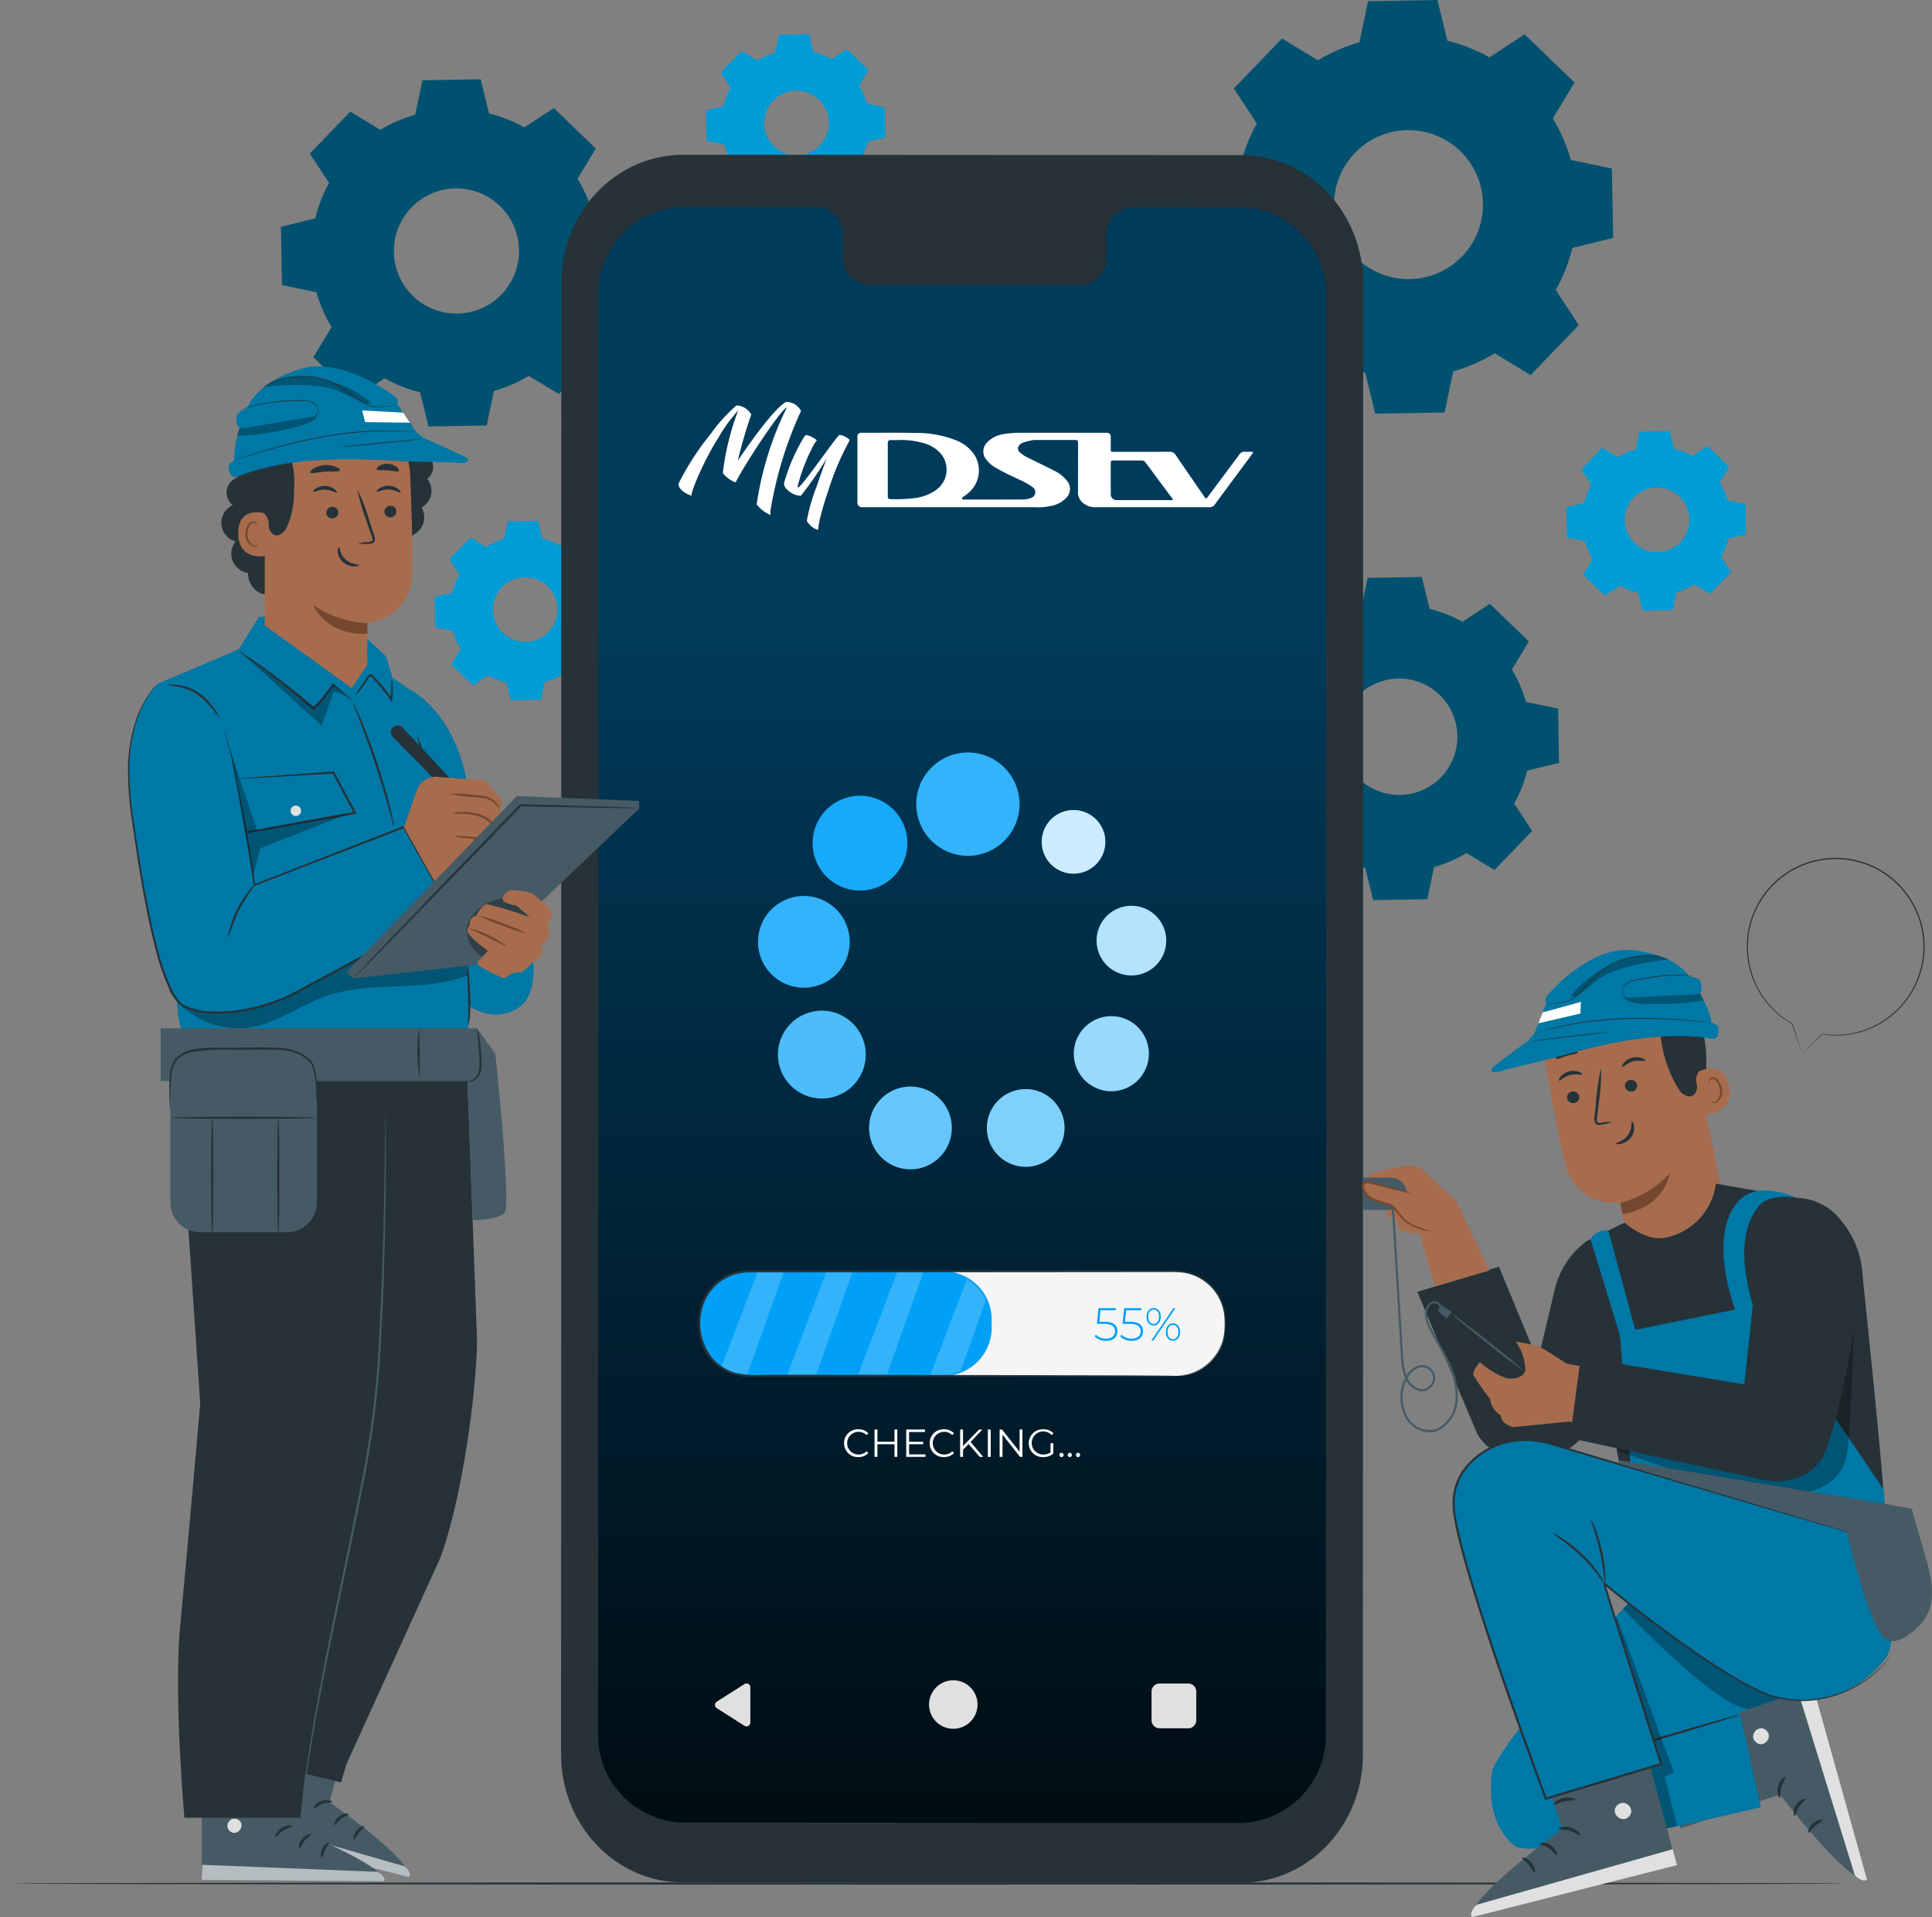 <svg id="Group_31548" data-name="Group 31548" xmlns="http://www.w3.org/2000/svg" xmlns:xlink="http://www.w3.org/1999/xlink" width="213.052" height="211.368" viewBox="0 0 213.052 211.368">
  <rect x="0" y="0" width="213.052" height="211.368" fill="#808080" stroke="none"/>
  <defs>
    <clipPath id="clip-path">
      <rect id="Rectangle_81159" data-name="Rectangle 81159" width="213.052" height="211.368" fill="none"/>
    </clipPath>
    <linearGradient id="linear-gradient" x1="0.5" y1="0.248" x2="0.5" y2="1" gradientUnits="objectBoundingBox">
      <stop offset="0" stop-color="#003b5c"/>
      <stop offset="1" stop-color="#000c12"/>
    </linearGradient>
    <clipPath id="clip-path-5">
      <rect id="Rectangle_81127" data-name="Rectangle 81127" width="8.561" height="8.58" fill="none"/>
    </clipPath>
    <clipPath id="clip-path-6">
      <rect id="Rectangle_81128" data-name="Rectangle 81128" width="9.12" height="9.14" fill="none"/>
    </clipPath>
    <clipPath id="clip-path-7">
      <rect id="Rectangle_81129" data-name="Rectangle 81129" width="9.681" height="9.702" fill="none"/>
    </clipPath>
    <clipPath id="clip-path-8">
      <rect id="Rectangle_81130" data-name="Rectangle 81130" width="10.11" height="10.133" fill="none"/>
    </clipPath>
    <clipPath id="clip-path-9">
      <rect id="Rectangle_81131" data-name="Rectangle 81131" width="10.449" height="10.473" fill="none"/>
    </clipPath>
    <clipPath id="clip-path-10">
      <rect id="Rectangle_81132" data-name="Rectangle 81132" width="11.388" height="11.413" fill="none"/>
    </clipPath>
    <clipPath id="clip-path-11">
      <rect id="Rectangle_81133" data-name="Rectangle 81133" width="8.269" height="8.288" fill="none"/>
    </clipPath>
    <clipPath id="clip-path-12">
      <rect id="Rectangle_81134" data-name="Rectangle 81134" width="7.675" height="7.692" fill="none"/>
    </clipPath>
    <clipPath id="clip-path-13">
      <rect id="Rectangle_81135" data-name="Rectangle 81135" width="7.011" height="7.027" fill="none"/>
    </clipPath>
    <clipPath id="clip-path-14">
      <rect id="Rectangle_81137" data-name="Rectangle 81137" width="7.224" height="11.402" fill="none"/>
    </clipPath>
    <clipPath id="clip-path-15">
      <rect id="Rectangle_81138" data-name="Rectangle 81138" width="7.223" height="11.402" fill="none"/>
    </clipPath>
    <clipPath id="clip-path-16">
      <rect id="Rectangle_81139" data-name="Rectangle 81139" width="6.138" height="10.614" fill="none"/>
    </clipPath>
    <clipPath id="clip-path-17">
      <rect id="Rectangle_81140" data-name="Rectangle 81140" width="6.875" height="11.402" fill="none"/>
    </clipPath>
    <clipPath id="clip-path-19">
      <rect id="Rectangle_81142" data-name="Rectangle 81142" width="10.806" height="4.655" fill="none"/>
    </clipPath>
    <clipPath id="clip-path-20">
      <rect id="Rectangle_81143" data-name="Rectangle 81143" width="8.94" height="1.304" fill="none"/>
    </clipPath>
    <clipPath id="clip-path-21">
      <rect id="Rectangle_81144" data-name="Rectangle 81144" width="26.201" height="18.707" fill="none"/>
    </clipPath>
    <clipPath id="clip-path-22">
      <rect id="Rectangle_81145" data-name="Rectangle 81145" width="19.163" height="12.641" fill="none"/>
    </clipPath>
    <clipPath id="clip-path-23">
      <rect id="Rectangle_81146" data-name="Rectangle 81146" width="7.843" height="23.277" fill="none"/>
    </clipPath>
    <clipPath id="clip-path-25">
      <rect id="Rectangle_81148" data-name="Rectangle 81148" width="19.59" height="6.544" fill="none"/>
    </clipPath>
    <clipPath id="clip-path-26">
      <rect id="Rectangle_81149" data-name="Rectangle 81149" width="20.151" height="1.812" fill="none"/>
    </clipPath>
    <clipPath id="clip-path-27">
      <rect id="Rectangle_81150" data-name="Rectangle 81150" width="33.034" height="10.447" fill="none"/>
    </clipPath>
    <clipPath id="clip-path-28">
      <rect id="Rectangle_81151" data-name="Rectangle 81151" width="12.894" height="13.931" fill="none"/>
    </clipPath>
    <clipPath id="clip-path-29">
      <rect id="Rectangle_81152" data-name="Rectangle 81152" width="11.649" height="8.018" fill="none"/>
    </clipPath>
    <clipPath id="clip-path-30">
      <rect id="Rectangle_81153" data-name="Rectangle 81153" width="7.201" height="6.446" fill="none"/>
    </clipPath>
    <clipPath id="clip-path-31">
      <rect id="Rectangle_81154" data-name="Rectangle 81154" width="11.859" height="3.036" fill="none"/>
    </clipPath>
    <clipPath id="clip-path-32">
      <rect id="Rectangle_81155" data-name="Rectangle 81155" width="8.872" height="2.895" fill="none"/>
    </clipPath>
  </defs>
  <g id="Group_31547" data-name="Group 31547" clip-path="url(#clip-path)">
    <path id="Path_44720" data-name="Path 44720" d="M133.406,376.735h22.45v-14.5h1.559v-4.054H132.471v3.679Z" transform="translate(-69.559 -188.077)" fill="#e0e0e0"/>
    <g id="Group_31458" data-name="Group 31458">
      <g id="Group_31457" data-name="Group 31457" clip-path="url(#clip-path)">
        <path id="Path_44721" data-name="Path 44721" d="M76.2,23.966A15.756,15.756,0,0,1,80.04,22.3l.792-3.8,6.426-.113.925,3.774a15.722,15.722,0,0,1,3.9,1.534l3.248-2.129,4.624,4.465-2.013,3.32a15.724,15.724,0,0,1,1.67,3.844l3.8.792.113,6.426-3.774.925a15.745,15.745,0,0,1-1.534,3.9l2.129,3.248L95.885,53.1l-3.321-2.014a15.733,15.733,0,0,1-3.843,1.67l-.792,3.8-6.426.113L80.577,52.9a15.746,15.746,0,0,1-3.9-1.534L73.43,53.5l-4.624-4.465,2.013-3.32a15.751,15.751,0,0,1-1.67-3.843l-3.8-.792-.113-6.426,3.773-.925a15.774,15.774,0,0,1,1.534-3.9l-2.129-3.248,4.464-4.624Zm3.426,8.561a6.9,6.9,0,1,0,9.75-.171,6.9,6.9,0,0,0-9.75.171" transform="translate(-34.253 -9.651)" fill="#00516f"/>
        <path id="Path_44722" data-name="Path 44722" d="M291.589,6.655a18.718,18.718,0,0,1,4.577-1.989l.943-4.531L304.764,0l1.1,4.494a18.767,18.767,0,0,1,4.645,1.827l3.869-2.536L319.887,9.1l-2.4,3.955a18.76,18.76,0,0,1,1.989,4.579l4.53.942.135,7.656-4.495,1.1a18.763,18.763,0,0,1-1.827,4.644l2.535,3.869-5.317,5.508-3.956-2.4a18.783,18.783,0,0,1-4.578,1.989l-.943,4.53-7.655.135-1.1-4.5a18.758,18.758,0,0,1-4.645-1.827l-3.869,2.536-5.508-5.318,2.4-3.956a18.713,18.713,0,0,1-1.99-4.577l-4.53-.944-.134-7.654,4.495-1.1a18.781,18.781,0,0,1,1.827-4.644l-2.536-3.869,5.318-5.508Zm4.08,10.2a8.213,8.213,0,1,0,11.613-.2,8.214,8.214,0,0,0-11.613.2" transform="translate(-146.253 -0.001)" fill="#00516f"/>
        <path id="Path_44723" data-name="Path 44723" d="M297.188,139.135a14.638,14.638,0,0,1,3.576-1.554l.737-3.539,5.979-.1.861,3.511a14.646,14.646,0,0,1,3.628,1.427l3.022-1.981,4.3,4.154-1.873,3.089a14.648,14.648,0,0,1,1.554,3.576l3.539.737.1,5.98-3.511.861a14.65,14.65,0,0,1-1.427,3.628l1.98,3.022-4.154,4.3-3.089-1.874a14.641,14.641,0,0,1-3.576,1.554l-.737,3.539-5.979.1-.861-3.511a14.66,14.66,0,0,1-3.627-1.427l-3.022,1.981-4.3-4.154,1.873-3.089a14.632,14.632,0,0,1-1.554-3.576l-3.539-.737-.1-5.979,3.511-.861a14.66,14.66,0,0,1,1.427-3.627l-1.98-3.022,4.154-4.3Zm3.188,7.965a6.415,6.415,0,1,0,9.071-.16,6.415,6.415,0,0,0-9.071.16" transform="translate(-150.694 -70.329)" fill="#00516f"/>
        <path id="Path_44724" data-name="Path 44724" d="M369.4,102.949a8.128,8.128,0,0,1,1.986-.863l.409-1.967,3.322-.058.478,1.95a8.159,8.159,0,0,1,2.016.793l1.679-1.1,2.39,2.308-1.041,1.716a8.138,8.138,0,0,1,.863,1.987l1.966.409.058,3.322-1.95.478a8.139,8.139,0,0,1-.793,2.016l1.1,1.679-2.308,2.39-1.716-1.041a8.13,8.13,0,0,1-1.987.863l-.409,1.966-3.322.058-.478-1.95a8.13,8.13,0,0,1-2.016-.793l-1.679,1.1-2.39-2.308,1.041-1.716a8.117,8.117,0,0,1-.863-1.987l-1.966-.409-.058-3.322,1.95-.478a8.162,8.162,0,0,1,.793-2.015l-1.1-1.679,2.308-2.39Zm1.77,4.425a3.564,3.564,0,1,0,5.039-.088,3.564,3.564,0,0,0-5.039.088" transform="translate(-190.994 -52.541)" fill="#009cd6"/>
        <path id="Path_44725" data-name="Path 44725" d="M169.564,10.837a8.159,8.159,0,0,1,1.987-.863l.409-1.966,3.322-.058.478,1.95a8.166,8.166,0,0,1,2.016.793l1.679-1.1,2.39,2.308L180.8,13.617a8.123,8.123,0,0,1,.863,1.987l1.966.409.058,3.322-1.95.478a8.14,8.14,0,0,1-.793,2.016l1.1,1.679-2.308,2.39-1.716-1.041a8.139,8.139,0,0,1-1.987.863l-.409,1.966-3.322.058-.478-1.95A8.122,8.122,0,0,1,169.813,25l-1.679,1.1-2.39-2.308,1.041-1.716a8.117,8.117,0,0,1-.863-1.987l-1.966-.409-.058-3.322,1.95-.478a8.144,8.144,0,0,1,.793-2.015l-1.1-1.679,2.308-2.39Zm1.771,4.425a3.564,3.564,0,1,0,5.039-.088,3.565,3.565,0,0,0-5.039.088" transform="translate(-86.061 -4.174)" fill="#009cd6"/>
        <path id="Path_44726" data-name="Path 44726" d="M106.577,123.789a8.158,8.158,0,0,1,1.987-.863l.409-1.966,3.322-.058.478,1.95a8.158,8.158,0,0,1,2.016.793l1.679-1.1,2.39,2.308-1.041,1.716a8.138,8.138,0,0,1,.863,1.987l1.966.409.058,3.322-1.95.478a8.14,8.14,0,0,1-.793,2.016l1.1,1.679-2.308,2.39-1.716-1.041a8.139,8.139,0,0,1-1.987.863l-.409,1.966-3.322.058-.478-1.95a8.147,8.147,0,0,1-2.016-.793l-1.679,1.1-2.39-2.308,1.041-1.716a8.106,8.106,0,0,1-.863-1.987l-1.966-.409-.058-3.322,1.95-.478a8.155,8.155,0,0,1,.793-2.015l-1.1-1.679,2.308-2.39Zm1.771,4.425a3.564,3.564,0,1,0,5.039-.089,3.564,3.564,0,0,0-5.039.089" transform="translate(-52.987 -63.484)" fill="#009cd6"/>
      </g>
    </g>
    <g id="Group_31460" data-name="Group 31460">
      <g id="Group_31459" data-name="Group 31459" clip-path="url(#clip-path)">
        <path id="Path_44727" data-name="Path 44727" d="M205.274,437.115c0,.068-45.222.123-100.993.123-55.791,0-101-.055-101-.123s45.212-.124,101-.124c55.771,0,100.993.055,100.993.124" transform="translate(-1.721 -229.459)" fill="#263238"/>
      </g>
    </g>
    <g id="Group_31501" data-name="Group 31501">
      <g id="Group_31500" data-name="Group 31500" clip-path="url(#clip-path)">
        <path id="Path_44728" data-name="Path 44728" d="M205.28,226.439l-61.589-.038c-7.407,0-13.409-6.317-13.408-14.1l.03-162.264c0-7.789,6.012-14.1,13.424-14.1l61.589.038c7.407,0,13.409,6.317,13.408,14.1l-.03,162.264c0,7.789-6.012,14.1-13.424,14.1" transform="translate(-68.41 -18.871)" fill="#263238"/>
        <path id="Path_44729" data-name="Path 44729" d="M209.772,48.062l-11.941-.007a3.051,3.051,0,0,0-2.9,3.183v2.276a3.05,3.05,0,0,1-2.9,3.184l-23.275-.014a3.054,3.054,0,0,1-2.9-3.188V51.221a3.055,3.055,0,0,0-2.9-3.188l-4.2,0-10.451-.006a9.643,9.643,0,0,0-9.4,9.872l-.029,158.381a9.644,9.644,0,0,0,9.39,9.876l61.466.038a9.643,9.643,0,0,0,9.4-9.872l.03-158.382a9.645,9.645,0,0,0-9.39-9.876" transform="translate(-72.922 -25.217)" fill="url(#linear-gradient)"/>
        <g id="Group_31551" data-name="Group 31551" transform="translate(83.592 82.959)">
          <path id="Path_44730" data-name="Path 44730" d="M237.719,207.13a4.281,4.281,0,1,1-4.28-4.29,4.285,4.285,0,0,1,4.28,4.29" transform="translate(-203.92 -165.725)" fill="#00a0f8"/>
          <path id="Path_44731" data-name="Path 44731" d="M210.927,206.822a4.56,4.56,0,1,1-4.56-4.57,4.565,4.565,0,0,1,4.56,4.57" transform="translate(-189.559 -165.417)" fill="#00a0f8"/>
          <path id="Path_44732" data-name="Path 44732" d="M190.325,189.486a4.84,4.84,0,1,1-4.84-4.851,4.846,4.846,0,0,1,4.84,4.851" transform="translate(-178.446 -156.166)" fill="#00a0f8"/>
          <path id="Path_44733" data-name="Path 44733" d="M186.126,163.072a5.055,5.055,0,1,1-5.055-5.066,5.061,5.061,0,0,1,5.055,5.066" transform="translate(-176.016 -142.183)" fill="#00a0f8"/>
          <path id="Path_44734" data-name="Path 44734" d="M199.145,139.969a5.225,5.225,0,1,1-5.224-5.236,5.23,5.23,0,0,1,5.224,5.236" transform="translate(-182.674 -129.963)" fill="#00a0f8"/>
          <path id="Path_44735" data-name="Path 44735" d="M224.148,130.4a5.694,5.694,0,1,1-5.694-5.707,5.7,5.7,0,0,1,5.694,5.707" transform="translate(-195.31 -124.689)" fill="#00a0f8"/>
          <path id="Path_44736" data-name="Path 44736" d="M257.62,190.057a4.135,4.135,0,1,1-4.135-4.144,4.139,4.139,0,0,1,4.135,4.144" transform="translate(-214.523 -156.836)" fill="#00a0f8"/>
          <path id="Path_44737" data-name="Path 44737" d="M262.311,164.129a3.837,3.837,0,1,1-3.837-3.846,3.842,3.842,0,0,1,3.837,3.846" transform="translate(-217.299 -143.379)" fill="#00a0f8"/>
          <path id="Path_44738" data-name="Path 44738" d="M248.908,141.572a3.506,3.506,0,1,1-3.506-3.513,3.509,3.509,0,0,1,3.506,3.513" transform="translate(-210.61 -131.709)" fill="#00a0f8"/>
        </g>
        <g id="Group_31550" data-name="Group 31550" transform="translate(83.592 82.959)">
          <g id="Group_31463" data-name="Group 31463" transform="translate(25.238 37.115)" opacity="0.5">
            <g id="Group_31462" data-name="Group 31462">
              <g id="Group_31461" data-name="Group 31461" clip-path="url(#clip-path-5)">
                <path id="Path_44739" data-name="Path 44739" d="M237.719,207.13a4.281,4.281,0,1,1-4.28-4.29,4.285,4.285,0,0,1,4.28,4.29" transform="translate(-229.158 -202.84)" fill="#fff"/>
              </g>
            </g>
          </g>
          <g id="Group_31466" data-name="Group 31466" transform="translate(12.249 36.835)" opacity="0.4">
            <g id="Group_31465" data-name="Group 31465">
              <g id="Group_31464" data-name="Group 31464" clip-path="url(#clip-path-6)">
                <path id="Path_44740" data-name="Path 44740" d="M210.927,206.822a4.56,4.56,0,1,1-4.56-4.57,4.565,4.565,0,0,1,4.56,4.57" transform="translate(-201.807 -202.252)" fill="#fff"/>
              </g>
            </g>
          </g>
          <g id="Group_31469" data-name="Group 31469" transform="translate(2.198 28.469)" opacity="0.3">
            <g id="Group_31468" data-name="Group 31468">
              <g id="Group_31467" data-name="Group 31467" clip-path="url(#clip-path-7)">
                <path id="Path_44741" data-name="Path 44741" d="M190.325,189.486a4.84,4.84,0,1,1-4.84-4.851,4.846,4.846,0,0,1,4.84,4.851" transform="translate(-180.644 -184.635)" fill="#fff"/>
              </g>
            </g>
          </g>
          <g id="Group_31472" data-name="Group 31472" transform="translate(0 15.822)" opacity="0.2">
            <g id="Group_31471" data-name="Group 31471">
              <g id="Group_31470" data-name="Group 31470" clip-path="url(#clip-path-8)">
                <path id="Path_44742" data-name="Path 44742" d="M186.126,163.072a5.055,5.055,0,1,1-5.055-5.066,5.061,5.061,0,0,1,5.055,5.066" transform="translate(-176.016 -158.006)" fill="#fff"/>
              </g>
            </g>
          </g>
          <g id="Group_31475" data-name="Group 31475" transform="translate(6.021 4.77)" opacity="0.1">
            <g id="Group_31474" data-name="Group 31474">
              <g id="Group_31473" data-name="Group 31473" clip-path="url(#clip-path-9)">
                <path id="Path_44743" data-name="Path 44743" d="M199.145,139.969a5.225,5.225,0,1,1-5.224-5.236,5.23,5.23,0,0,1,5.224,5.236" transform="translate(-188.696 -134.733)" fill="#fff"/>
              </g>
            </g>
          </g>
          <g id="Group_31478" data-name="Group 31478" transform="translate(17.45)" opacity="0.2">
            <g id="Group_31477" data-name="Group 31477">
              <g id="Group_31476" data-name="Group 31476" clip-path="url(#clip-path-10)">
                <path id="Path_44744" data-name="Path 44744" d="M224.148,130.4a5.694,5.694,0,1,1-5.694-5.707,5.7,5.7,0,0,1,5.694,5.707" transform="translate(-212.76 -124.689)" fill="#fff"/>
              </g>
            </g>
          </g>
          <g id="Group_31481" data-name="Group 31481" transform="translate(34.828 29.075)" opacity="0.6">
            <g id="Group_31480" data-name="Group 31480">
              <g id="Group_31479" data-name="Group 31479" clip-path="url(#clip-path-11)">
                <path id="Path_44745" data-name="Path 44745" d="M257.62,190.057a4.135,4.135,0,1,1-4.135-4.144,4.139,4.139,0,0,1,4.135,4.144" transform="translate(-249.352 -185.913)" fill="#fff"/>
              </g>
            </g>
          </g>
          <g id="Group_31484" data-name="Group 31484" transform="translate(37.338 16.904)" opacity="0.7">
            <g id="Group_31483" data-name="Group 31483">
              <g id="Group_31482" data-name="Group 31482" clip-path="url(#clip-path-12)">
                <path id="Path_44746" data-name="Path 44746" d="M262.311,164.129a3.837,3.837,0,1,1-3.837-3.846,3.842,3.842,0,0,1,3.837,3.846" transform="translate(-254.636 -160.283)" fill="#fff"/>
              </g>
            </g>
          </g>
          <g id="Group_31487" data-name="Group 31487" transform="translate(31.288 6.349)" opacity="0.8">
            <g id="Group_31486" data-name="Group 31486">
              <g id="Group_31485" data-name="Group 31485" clip-path="url(#clip-path-13)">
                <path id="Path_44747" data-name="Path 44747" d="M248.908,141.572a3.506,3.506,0,1,1-3.506-3.513,3.509,3.509,0,0,1,3.506,3.513" transform="translate(-241.897 -138.059)" fill="#fff"/>
              </g>
            </g>
          </g>
        </g>
        <g id="Group_31549" data-name="Group 31549" transform="translate(77.009 140.029)">
          <g id="Group_31552" data-name="Group 31552" transform="translate(16.074 17.549)">
            <path id="Path_44748" data-name="Path 44748" d="M196,296.655a1.512,1.512,0,0,1,1.578-1.533,1.456,1.456,0,0,1,1.1.439l-.2.2a1.189,1.189,0,0,0-.89-.358,1.249,1.249,0,1,0,0,2.5,1.177,1.177,0,0,0,.89-.362l.2.2a1.462,1.462,0,0,1-1.105.444A1.511,1.511,0,0,1,196,296.655" transform="translate(-196.002 -295.122)" fill="#fff"/>
            <path id="Path_44749" data-name="Path 44749" d="M205.584,295.176v3.016h-.314V296.8h-1.883v1.391h-.318v-3.016h.318v1.345h1.883v-1.345Z" transform="translate(-199.713 -295.151)" fill="#fff"/>
            <path id="Path_44750" data-name="Path 44750" d="M212.554,297.916v.276h-2.128v-3.016h2.063v.276h-1.745v1.073H212.3v.272h-1.556v1.12Z" transform="translate(-203.576 -295.15)" fill="#fff"/>
            <path id="Path_44751" data-name="Path 44751" d="M215.882,296.655a1.512,1.512,0,0,1,1.578-1.533,1.456,1.456,0,0,1,1.1.439l-.2.2a1.189,1.189,0,0,0-.89-.358,1.249,1.249,0,1,0,0,2.5,1.177,1.177,0,0,0,.89-.362l.2.2a1.462,1.462,0,0,1-1.105.444,1.511,1.511,0,0,1-1.573-1.534" transform="translate(-206.441 -295.122)" fill="#fff"/>
            <path id="Path_44752" data-name="Path 44752" d="M223.882,296.774l-.615.625v.793h-.318v-3.016h.318V297l1.766-1.823h.366l-1.3,1.366,1.393,1.65h-.378Z" transform="translate(-210.152 -295.15)" fill="#fff"/>
            <rect id="Rectangle_81136" data-name="Rectangle 81136" width="0.318" height="3.016" transform="translate(15.853 0.026)" fill="#fff"/>
            <path id="Path_44753" data-name="Path 44753" d="M234.63,295.176v3.016h-.262l-1.934-2.447v2.447h-.318v-3.016h.262l1.939,2.447v-2.447Z" transform="translate(-214.965 -295.151)" fill="#fff"/>
            <path id="Path_44754" data-name="Path 44754" d="M241.3,296.655h.3v1.15a1.656,1.656,0,0,1-1.1.384,1.535,1.535,0,1,1,0-3.067,1.482,1.482,0,0,1,1.118.435l-.2.2a1.272,1.272,0,1,0-.911,2.145,1.3,1.3,0,0,0,.787-.232Z" transform="translate(-218.533 -295.122)" fill="#fff"/>
            <path id="Path_44755" data-name="Path 44755" d="M246.005,300.815a.228.228,0,0,1,.228-.233.231.231,0,0,1,.232.233.235.235,0,0,1-.232.237.232.232,0,0,1-.228-.237" transform="translate(-222.258 -297.989)" fill="#fff"/>
            <path id="Path_44756" data-name="Path 44756" d="M247.923,300.815a.228.228,0,0,1,.228-.233.231.231,0,0,1,.232.233.235.235,0,0,1-.232.237.232.232,0,0,1-.228-.237" transform="translate(-223.265 -297.989)" fill="#fff"/>
            <path id="Path_44757" data-name="Path 44757" d="M249.842,300.815a.228.228,0,0,1,.228-.233.232.232,0,0,1,.232.233.235.235,0,0,1-.232.237.232.232,0,0,1-.228-.237" transform="translate(-224.273 -297.989)" fill="#fff"/>
          </g>
          <path id="Path_44758" data-name="Path 44758" d="M215.064,269.975H167.751a5.33,5.33,0,0,1-5.33-5.33v-.88a5.33,5.33,0,0,1,5.33-5.33h47.313a5.33,5.33,0,0,1,5.33,5.33v.88a5.33,5.33,0,0,1-5.33,5.33" transform="translate(-162.295 -258.308)" fill="#f5f5f5"/>
          <path id="Path_44759" data-name="Path 44759" d="M189.316,269.975H167.751a5.33,5.33,0,0,1-5.33-5.33v-.88a5.33,5.33,0,0,1,5.33-5.33h21.565a5.33,5.33,0,0,1,5.33,5.33v.88a5.33,5.33,0,0,1-5.33,5.33" transform="translate(-162.295 -258.308)" fill="#00a0f8"/>
          <path id="Path_44760" data-name="Path 44760" d="M256.7,269.547c0,.6-.413,1.058-1.249,1.058a1.712,1.712,0,0,1-1.254-.481l.132-.2a1.5,1.5,0,0,0,1.116.439c.657,0,.994-.332.994-.807,0-.511-.311-.823-1.279-.823h-.724l.189-1.732h1.891v.235h-1.672l-.138,1.262h.51c1.086,0,1.483.413,1.483,1.046" transform="translate(-210.487 -262.808)" fill="#00a0f8"/>
          <path id="Path_44761" data-name="Path 44761" d="M262.64,269.547c0,.6-.413,1.058-1.249,1.058a1.713,1.713,0,0,1-1.254-.481l.133-.2a1.5,1.5,0,0,0,1.116.439c.657,0,.994-.332.994-.807,0-.511-.311-.823-1.279-.823h-.723l.189-1.732h1.891v.235h-1.672l-.138,1.262h.51c1.086,0,1.483.413,1.483,1.046" transform="translate(-213.605 -262.808)" fill="#00a0f8"/>
          <path id="Path_44762" data-name="Path 44762" d="M266.226,267.927c0-.582.321-.966.785-.966s.79.383.79.966-.326.965-.79.965-.785-.383-.785-.965m1.381,0c0-.5-.239-.792-.6-.792s-.591.3-.591.792.24.792.591.792.6-.3.6-.792m1.58-.945h.219l-2.436,3.575h-.219Zm-.831,2.63c0-.582.326-.965.79-.965s.785.383.785.965-.321.966-.785.966-.79-.383-.79-.966m1.381,0c0-.491-.239-.792-.591-.792s-.6.3-.6.792.24.792.6.792.591-.3.591-.792" transform="translate(-216.802 -262.785)" fill="#00a0f8"/>
          <g id="Group_31490" data-name="Group 31490" transform="translate(9.81 0.126)" opacity="0.2">
            <g id="Group_31489" data-name="Group 31489">
              <g id="Group_31488" data-name="Group 31488" clip-path="url(#clip-path-14)">
                <path id="Path_44763" data-name="Path 44763" d="M187.147,258.435l-4.335,11.4H186l4.039-11.4Z" transform="translate(-182.812 -258.435)" fill="#fff"/>
              </g>
            </g>
          </g>
          <g id="Group_31493" data-name="Group 31493" transform="translate(17.625 0.126)" opacity="0.2">
            <g id="Group_31492" data-name="Group 31492">
              <g id="Group_31491" data-name="Group 31491" clip-path="url(#clip-path-15)">
                <path id="Path_44764" data-name="Path 44764" d="M203.6,258.435l-4.335,11.4h3.184l4.039-11.4Z" transform="translate(-199.267 -258.435)" fill="#fff"/>
              </g>
            </g>
          </g>
          <g id="Group_31496" data-name="Group 31496" transform="translate(25.578 0.983)" opacity="0.2">
            <g id="Group_31495" data-name="Group 31495">
              <g id="Group_31494" data-name="Group 31494" clip-path="url(#clip-path-16)">
                <path id="Path_44765" data-name="Path 44765" d="M220.05,260.238l-4.035,10.615h1.9a7.432,7.432,0,0,0,1.461-.487l2.781-7.85a6.184,6.184,0,0,0-2.1-2.278" transform="translate(-216.015 -260.238)" fill="#fff"/>
              </g>
            </g>
          </g>
          <g id="Group_31499" data-name="Group 31499" transform="translate(2.565 0.126)" opacity="0.2">
            <g id="Group_31498" data-name="Group 31498">
              <g id="Group_31497" data-name="Group 31497" clip-path="url(#clip-path-17)">
                <path id="Path_44766" data-name="Path 44766" d="M171.542,258.435l-3.986,10.485a5.671,5.671,0,0,0,2.836.918l4.039-11.4Z" transform="translate(-167.556 -258.435)" fill="#fff"/>
              </g>
            </g>
          </g>
          <path id="Path_44767" data-name="Path 44767" d="M214.822,269.835a8.031,8.031,0,0,0,1.3-.189,5.41,5.41,0,0,0,3.039-2.068,5.294,5.294,0,0,0,.985-2.489,9.934,9.934,0,0,0,.035-1.552,5.115,5.115,0,0,0-.322-1.629,5.35,5.35,0,0,0-4.182-3.454,14.678,14.678,0,0,0-2.128-.07l-45.831.037a5.846,5.846,0,0,0-1.609.249,5.54,5.54,0,0,0-1.448.724,5.3,5.3,0,0,0-1.925,2.518,6.21,6.21,0,0,0,.973,5.962,5.309,5.309,0,0,0,2.547,1.63,11.045,11.045,0,0,0,3.023.21l5.956,0,20.6.027,13.891.04,3.776.024.982.013c.221,0,.335.013.335.013s-.113.009-.335.013l-.982.013-3.776.024-13.891.04-20.6.027-5.956,0h-1.53a5.84,5.84,0,0,1-1.56-.217,5.563,5.563,0,0,1-3.982-4.645,10.5,10.5,0,0,1-.036-1.639,5.2,5.2,0,0,1,.329-1.629,5.551,5.551,0,0,1,2.016-2.639,5.791,5.791,0,0,1,1.516-.758,6.111,6.111,0,0,1,1.686-.261l45.831.037a14.736,14.736,0,0,1,2.155.081,5.5,5.5,0,0,1,4.287,3.573,6.452,6.452,0,0,1-.752,5.776,5.416,5.416,0,0,1-3.106,2.059,3.974,3.974,0,0,1-.563.1,2.59,2.59,0,0,1-.411.034c-.222.007-.335,0-.335,0" transform="translate(-162.155 -258.169)" fill="#263238"/>
        </g>
        <path id="Path_44768" data-name="Path 44768" d="M169.923,391.236v3.878a.425.425,0,0,1-.653.36l-3.049-1.939a.427.427,0,0,1,0-.72l3.049-1.939a.425.425,0,0,1,.653.36" transform="translate(-87.177 -205.209)" fill="#e0e0e0"/>
        <path id="Path_44769" data-name="Path 44769" d="M221.074,392.753a2.673,2.673,0,1,1-2.673-2.679,2.676,2.676,0,0,1,2.673,2.679" transform="translate(-113.276 -204.824)" fill="#e0e0e0"/>
        <path id="Path_44770" data-name="Path 44770" d="M271.434,395.751h-3.156a.888.888,0,0,1-.888-.888V391.7a.888.888,0,0,1,.888-.888h3.156a.888.888,0,0,1,.888.888v3.167a.888.888,0,0,1-.888.888" transform="translate(-140.404 -205.209)" fill="#e0e0e0"/>
      </g>
      <g id="Solid_MyDStv-logo" data-name="Solid MyDStv-logo" transform="translate(74.821 44.291)">
        <path id="MyDStv-logo-2" d="M-3425.063,5279.911a35.735,35.735,0,0,1,3.331-10.7c-.725.268-4.831,6.562-5.644,8.269a3.083,3.083,0,0,1-1.422-1.024,28.454,28.454,0,0,1,1.693-6.887,15.715,15.715,0,0,0-2.191,3.011c-1.333,2.043-2.949,5.64-2.96,6.363-.515-.108-1.521-.746-1.422-1.326a29.757,29.757,0,0,1,3.547-5.48,17.133,17.133,0,0,1,2.844-3.136,1.96,1.96,0,0,1,1.627,1,51.819,51.819,0,0,0-1.488,5.088c1.184-1.753,4.083-5.885,5.35-6.477a1.8,1.8,0,0,1,1.622,1.007,42.226,42.226,0,0,0-3.375,11.041,1.542,1.542,0,0,0,.033.426A3.693,3.693,0,0,1-3425.063,5279.911Zm7.912-1.565a34.4,34.4,0,0,0-.985,3.358c-.044.279-.111.569-.149.961a.18.18,0,0,1-.11.035,2.2,2.2,0,0,1-1.14-.974,19.921,19.921,0,0,1,1.051-3.7c.25-.717.476-1.406,1.129-3.17a38.024,38.024,0,0,1-2.833,4.1c-.813.022-1.887-.734-1.865-1.36a20.149,20.149,0,0,1,2.291-5.236c.238-.312,1.4.466,1.322.5a4.6,4.6,0,0,0-.564.939,19.868,19.868,0,0,0-1.544,4.109c0,.08.022.125.067.125.37,0,4.3-5.736,4.548-5.782a1.9,1.9,0,0,1,1.14.569A29.753,29.753,0,0,0-3417.151,5278.346Zm3.195,1.4v-7.2c0-.057-.006-.12-.006-.176a.416.416,0,0,1,.454-.353c2.02,0,4.039-.023,6.059.017a11.628,11.628,0,0,1,4.3.785,4.228,4.228,0,0,1,2.152,1.725,3.236,3.236,0,0,1-.73,4.115,5.317,5.317,0,0,1-.576.427c-.066.045-.138.1-.11.193s.116.1.193.1c2.186,0,4.371,0,6.551-.012a2.43,2.43,0,0,0,.841-.159.666.666,0,0,0,.188-1.2,7.121,7.121,0,0,0-1.233-.717c-.952-.467-1.931-.882-2.844-1.428a3.462,3.462,0,0,1-1.018-.882,1.4,1.4,0,0,1,.149-1.969,3.089,3.089,0,0,1,1.809-.859,10.839,10.839,0,0,1,1.8-.136h9.4c.448,0,.559.119.559.575v1.137c0,.425.028.385.368.385,2.042,0,4.083.006,6.129-.006a.719.719,0,0,1,.664.361c1.043,1.532,2.1,3.052,3.146,4.578.189.27.223.275.418.006l3.458-4.646a.636.636,0,0,1,.569-.3c.245.012.479,0,.72,0,.072,0,.162-.022.2.058s-.039.138-.078.189l-1.628,2.2q-1.247,1.677-2.488,3.361a.685.685,0,0,1-.591.31h-12.494a2.089,2.089,0,0,1-1.505-.522,1.44,1.44,0,0,1-.5-1.216q.006-2.615.006-5.232c0-.418-.028-.447-.43-.447h-4.443a7.6,7.6,0,0,0-1.223.3.942.942,0,0,0-.371.262.538.538,0,0,0,.028.785,3.561,3.561,0,0,0,.9.6c.968.484,1.948.944,2.911,1.44a4.022,4.022,0,0,1,1.405,1.109,1.4,1.4,0,0,1-.111,1.924,3.223,3.223,0,0,1-1.842.888,6.067,6.067,0,0,1-1.544.108h-19.117A.506.506,0,0,1-3413.957,5279.746Zm4.466-6.928h-.841a.281.281,0,0,0-.276.285v5.942c0,.193.088.284.276.284a16.972,16.972,0,0,0,2.794-.125,5.136,5.136,0,0,0,2.324-.933,2.752,2.752,0,0,0,.554-3.83,3.773,3.773,0,0,0-1.931-1.264A8.818,8.818,0,0,0-3409.491,5272.818Zm27.149,6.623h2.907c.079,0,.19.046.235-.052s-.051-.15-.1-.213l-2.876-3.875a.518.518,0,0,0-.443-.23h-3.108c-.234,0-.294.056-.294.291,0,1.064,0,2.254.005,3.318a.657.657,0,0,0,.708.761Z" transform="translate(3433.686 -5268.593)" fill="#fff"/>
      </g>
    </g>
    <g id="Group_31518" data-name="Group 31518">
      <g id="Group_31517" data-name="Group 31517" clip-path="url(#clip-path)">
        <path id="Path_44771" data-name="Path 44771" d="M392.181,242.577a34.089,34.089,0,0,0,.323-5.874,11.913,11.913,0,0,0-1.611-5.6c-.157-.253-1.4-1.912-1.68-1.824-.2.062.677,1.665.609,1.867a10.1,10.1,0,0,0,.056,6,26.609,26.609,0,0,0,2.3,5.437" transform="translate(-204.356 -120.388)" fill="#263238"/>
        <path id="Path_44772" data-name="Path 44772" d="M367.514,253.547c-.29-1.356-.522-2.426-.533-2.424s-4.76.474-6-4.086c-.6-2.2-1.466-6.839-2.2-11.044a8.8,8.8,0,0,1,6.466-10.037l.442-.114c4.831-.955,8.341,2.615,9.162,7.471l3.412,16.894-7.5,7.955Z" transform="translate(-188.322 -118.506)" fill="#a76c4e"/>
        <path id="Path_44773" data-name="Path 44773" d="M376.2,275.6a11.417,11.417,0,0,0,5.5-3.3s-.551,3.766-5.223,4.536Z" transform="translate(-197.536 -142.978)" fill="#76472f"/>
        <path id="Path_44774" data-name="Path 44774" d="M363.889,254.15a.675.675,0,0,0,.8.5.645.645,0,0,0,.521-.763.676.676,0,0,0-.8-.5.646.646,0,0,0-.521.764" transform="translate(-191.066 -133.043)" fill="#263238"/>
        <path id="Path_44775" data-name="Path 44775" d="M362,249.663c.1.064.5-.43,1.207-.611s1.31.038,1.363-.068c.028-.047-.1-.18-.362-.285a1.852,1.852,0,0,0-1.119-.051,1.777,1.777,0,0,0-.933.592c-.173.222-.207.395-.157.423" transform="translate(-190.069 -130.53)" fill="#263238"/>
        <path id="Path_44776" data-name="Path 44776" d="M377.323,251.471a.675.675,0,0,0,.8.5.645.645,0,0,0,.521-.763.676.676,0,0,0-.8-.5.646.646,0,0,0-.521.764" transform="translate(-198.12 -131.636)" fill="#263238"/>
        <path id="Path_44777" data-name="Path 44777" d="M376.651,246.5c.1.064.5-.43,1.207-.61s1.31.038,1.364-.068c.027-.048-.094-.18-.362-.285a1.846,1.846,0,0,0-1.118-.051,1.779,1.779,0,0,0-.933.592c-.172.222-.206.4-.157.423" transform="translate(-197.765 -128.871)" fill="#263238"/>
        <path id="Path_44778" data-name="Path 44778" d="M372.157,253.878a4.789,4.789,0,0,0-1.195.09c-.185.028-.364.037-.426-.078a.945.945,0,0,1-.018-.563q.084-.717.177-1.5a24.2,24.2,0,0,0,.266-3.884,24.368,24.368,0,0,0-.578,3.853l-.152,1.507a1.074,1.074,0,0,0,.09.729.463.463,0,0,0,.363.186,1.268,1.268,0,0,0,.316-.037,4.713,4.713,0,0,0,1.158-.3" transform="translate(-194.393 -130.19)" fill="#263238"/>
        <path id="Path_44779" data-name="Path 44779" d="M376.988,260.341c-.116.023.08.786-.433,1.5s-1.347.837-1.326.946c0,.051.22.1.566.022a1.964,1.964,0,0,0,1.117-.746,1.714,1.714,0,0,0,.314-1.243c-.054-.326-.188-.493-.239-.475" transform="translate(-197.029 -136.701)" fill="#263238"/>
        <path id="Path_44780" data-name="Path 44780" d="M375.186,240.592c.119.173.8-.1,1.648-.213.848-.132,1.576-.062,1.641-.262.028-.095-.135-.245-.452-.36a2.889,2.889,0,0,0-2.505.362c-.271.2-.385.39-.331.473" transform="translate(-196.999 -125.821)" fill="#263238"/>
        <path id="Path_44781" data-name="Path 44781" d="M361.313,244.554c.165.128.607-.163,1.187-.322.575-.179,1.1-.171,1.173-.368.029-.094-.09-.234-.345-.329a1.78,1.78,0,0,0-1.9.556c-.163.217-.188.4-.114.463" transform="translate(-189.7 -127.833)" fill="#263238"/>
        <path id="Path_44782" data-name="Path 44782" d="M393.825,248.528c.069-.054,2.9-1.744,3.613,1.41s-2.6,3.216-2.628,3.126-.984-4.536-.984-4.536" transform="translate(-206.793 -130.237)" fill="#a76c4e"/>
        <path id="Path_44783" data-name="Path 44783" d="M397.046,252.739c.011-.013.064.026.166.047a.56.56,0,0,0,.412-.084,1.392,1.392,0,0,0,.354-1.361,1.854,1.854,0,0,0-.331-.752.65.65,0,0,0-.508-.329.287.287,0,0,0-.29.224c-.022.1.012.156,0,.165s-.079-.038-.084-.173a.36.36,0,0,1,.08-.226.425.425,0,0,1,.286-.149.791.791,0,0,1,.684.359,1.91,1.91,0,0,1,.388.836,1.463,1.463,0,0,1-.495,1.542.6.6,0,0,1-.521.029c-.115-.056-.148-.123-.138-.131" transform="translate(-208.335 -131.323)" fill="#76472f"/>
        <path id="Path_44784" data-name="Path 44784" d="M360.684,229.557c-.572-.171.6-2.158,1.738-3,1.713-1.271,4.5-2.428,6.357-2.31a7.786,7.786,0,0,1,5.688,2.5,12.71,12.71,0,0,1,2.765,6.044,3.861,3.861,0,0,1-.029,2.026c-.29.794-1.042,1.417-.8,2.372a1.357,1.357,0,0,1-.12,1.036c-.445.74-1.277.314-1.727-.195a13.983,13.983,0,0,1-2.175-7c.041-.56.181-1.111.191-1.672a1.943,1.943,0,0,0-.565-1.529,2,2,0,0,0-.312-.2,3.369,3.369,0,0,0-3.4.083c-1.644,1.014-4.479,2.611-5.4,2.178a4.978,4.978,0,0,1-1.725-1.129Z" transform="translate(-189.313 -117.745)" fill="#263238"/>
        <path id="Path_44785" data-name="Path 44785" d="M360.6,220.541c.217-.024,5.564-.161,7.782,3.286s2.14,4.7,2.14,4.7a2.549,2.549,0,0,1,.643.321c.273.194.266,1.459-.428,1.492-5.494-.937-11.4.322-17.86,2.173l-5,1.2c-1.356.516-1.94.269-1.439-.23.384-.383,3.945-2.977,3.945-2.977l.635-.765,1.337-3.378s-.355-.333.065-.792,3.913-4.559,8.185-5.029" transform="translate(-181.813 -115.8)" fill="#0078a5"/>
        <path id="Path_44786" data-name="Path 44786" d="M356.269,238.028s.068-.014.195-.048l.554-.153c.478-.143,1.179-.314,2.048-.514a39.74,39.74,0,0,1,6.9-.867,61.088,61.088,0,0,1,6.962.151c.89.062,1.609.126,2.106.168l.573.047c.131.01.2.01.2.01s-.068-.012-.2-.028l-.571-.063c-.5-.052-1.215-.126-2.1-.2a57.074,57.074,0,0,0-6.97-.177,38.023,38.023,0,0,0-6.911.894c-1.74.406-2.783.774-2.783.774" transform="translate(-187.073 -124.089)" fill="#263238"/>
        <g id="Group_31504" data-name="Group 31504" transform="translate(173.158 105.286)" opacity="0.3">
          <g id="Group_31503" data-name="Group 31503">
            <g id="Group_31502" data-name="Group 31502" clip-path="url(#clip-path-19)">
              <path id="Path_44787" data-name="Path 44787" d="M375.418,222.2s-5.674.5-7.818,2.29l.247-.214-2.049,1.6a1.5,1.5,0,0,1-1.186.453,11.157,11.157,0,0,1,3.037-2.767c2.085-1.348,5.622-2.6,7.77-1.36" transform="translate(-364.612 -221.696)"/>
            </g>
          </g>
        </g>
        <path id="Path_44788" data-name="Path 44788" d="M372.6,222.274a4.024,4.024,0,0,0-.569-.2,7,7,0,0,0-1.622-.255,8.342,8.342,0,0,0-2.421.257,6.994,6.994,0,0,0-2.688,1.269,12.577,12.577,0,0,0-1.14,1.046c-.347.359-.7.686-1,1.033a7.6,7.6,0,0,1-.888.938,2.431,2.431,0,0,1-1,.479c-1.335.358-2.227.289-2.188.189a.218.218,0,0,0,.133.078,1.748,1.748,0,0,0,.446.034,7.494,7.494,0,0,0,1.625-.242,2.484,2.484,0,0,0,1.029-.482,7.507,7.507,0,0,0,.9-.942c.3-.34.656-.669,1-1.026a12.829,12.829,0,0,1,1.133-1.038,6.99,6.99,0,0,1,2.655-1.26,8.448,8.448,0,0,1,2.4-.273,7.417,7.417,0,0,1,1.616.226c.187.048.331.09.428.123s.15.041.15.041" transform="translate(-188.55 -116.473)" fill="#263238"/>
        <g id="Group_31507" data-name="Group 31507" transform="translate(178.938 109.39)" opacity="0.3">
          <g id="Group_31506" data-name="Group 31506">
            <g id="Group_31505" data-name="Group 31505" clip-path="url(#clip-path-20)">
              <path id="Path_44789" data-name="Path 44789" d="M385.282,230.428a12.634,12.634,0,0,1-2.808.208c-1.091.036-2.16.116-3.252.1a4.678,4.678,0,0,1-2.44-.4,1.168,1.168,0,0,0,.613.97,5.629,5.629,0,0,0,1.843.313,29.586,29.586,0,0,0,6.484-.372,7.018,7.018,0,0,0-.44-.82" transform="translate(-376.782 -230.337)"/>
            </g>
          </g>
        </g>
        <path id="Path_44790" data-name="Path 44790" d="M384.147,226.686c.687.112,1.113.2,1.264.719.126.435.173.994-.24,1.181a1.124,1.124,0,0,1-.406.071l-7.089.35a1.035,1.035,0,0,1-.692-.129.7.7,0,0,1,0-.987,1.934,1.934,0,0,1,.975-.491,23.16,23.16,0,0,1,6.19-.714" transform="translate(-197.844 -119.03)" fill="#0078a5"/>
        <path id="Path_44791" data-name="Path 44791" d="M377.028,228.747a.669.669,0,0,1-.256-.248.872.872,0,0,1,.061-.921,2.164,2.164,0,0,1,1.281-.644c.548-.11,1.153-.223,1.79-.32a18.462,18.462,0,0,1,3.289-.239c.423.009.763.039,1,.059l.271.028a.416.416,0,0,0,.1,0,.371.371,0,0,0-.093-.021l-.269-.044c-.235-.031-.577-.07-1-.087a16.926,16.926,0,0,0-3.3.215c-.64.1-1.245.213-1.794.328a2.192,2.192,0,0,0-1.314.686.9.9,0,0,0-.04.975.587.587,0,0,0,.2.195.33.33,0,0,0,.089.036" transform="translate(-197.759 -118.828)" fill="#263238"/>
        <path id="Path_44792" data-name="Path 44792" d="M357.678,233.75l4.221-1.164-.056,1.287-4.638,1.072Z" transform="translate(-187.565 -122.128)" fill="#fff"/>
        <path id="Path_44793" data-name="Path 44793" d="M364.055,239.538c0-.024-1.963.186-4.378.468s-4.371.53-4.368.554,1.962-.186,4.378-.468,4.371-.53,4.368-.554" transform="translate(-186.569 -125.778)" fill="#263238"/>
        <path id="Path_44794" data-name="Path 44794" d="M338.11,290.957l4.287,10.371,1.884-7.97a9.456,9.456,0,0,1,2.239-4.116,10.321,10.321,0,0,1,1.231-1.1l3.36,15.38s-2.838,8.755-9.616,8.957c-1.97.059-4.962-1.188-5.9-3.38-.464-1.082-6.492-15.369-6.492-15.369Z" transform="translate(-172.808 -151.3)" fill="#263238"/>
        <path id="Path_44795" data-name="Path 44795" d="M342.446,305.107l.245-1.532-5.04-4.278-.894,1.006-2.874,3.291,10.856,8.8,2.619-3.145Z" transform="translate(-175.318 -157.158)" fill="#263238"/>
        <path id="Path_44796" data-name="Path 44796" d="M401.264,311.443c.142-2.14-2.449-26.59-2.449-26.59l-5.561-8.216-10.606-1.869a6.951,6.951,0,0,1-5.365,5.911c-2.251.641-4.7-1.606-4.7-1.606l-4.212,2.046,1.6,11.453,2.066,13.073,29.333,8.338s-.252-.4-.11-2.54" transform="translate(-193.429 -144.278)" fill="#263238"/>
        <path id="Path_44797" data-name="Path 44797" d="M377.409,321.761,376.1,306l15.34-3.109,13.784,20.406.405,6.971-21.2-.664Z" transform="translate(-197.484 -159.043)" fill="#0078a5"/>
        <path id="Path_44798" data-name="Path 44798" d="M370.524,299.492a4.486,4.486,0,0,1,.175.74c.1.479.222,1.176.363,2.04.283,1.727.6,4.124.907,6.773s.6,5.046.834,6.777c.115.833.212,1.523.285,2.05a4.52,4.52,0,0,1,.08.756,4.439,4.439,0,0,1-.175-.74c-.1-.479-.222-1.176-.363-2.04-.283-1.726-.6-4.124-.907-6.774s-.6-5.045-.834-6.776c-.116-.832-.212-1.522-.285-2.049a4.541,4.541,0,0,1-.08-.757" transform="translate(-194.556 -157.26)" fill="#263238"/>
        <path id="Path_44799" data-name="Path 44799" d="M346.759,311.475a12.8,12.8,0,0,1,2.782.634c.724.374,2.821,1.77,2.821,1.77l4.241.8-1.013,7-2.837-1.407-6.251.621s-1.361-.311-1.361-1.285a2.573,2.573,0,0,1-1.211-1.834,28.213,28.213,0,0,1-1.824-2.619c-.15-.424.7-1.427.7-1.427a9.862,9.862,0,0,0,2.869,1.749c1.086.237,2.065-.19,2.158-.887a5.336,5.336,0,0,0-1.074-3.118" transform="translate(-179.626 -163.552)" fill="#a76c4e"/>
        <g id="Group_31510" data-name="Group 31510" transform="translate(178.304 146.102)" opacity="0.3">
          <g id="Group_31509" data-name="Group 31509">
            <g id="Group_31508" data-name="Group 31508" clip-path="url(#clip-path-21)">
              <path id="Path_44800" data-name="Path 44800" d="M375.523,321.535s14.23,5.1,19,4.8c4.044-.256,6.034-2.152,6.355-4.8s.766-13.895.766-13.895l-7.635,13.238-18.566-.583Z" transform="translate(-375.448 -307.64)"/>
            </g>
          </g>
        </g>
        <path id="Path_44801" data-name="Path 44801" d="M393.057,305.3a86.712,86.712,0,0,0,2.149-8.55l1.774-9.369a10.2,10.2,0,0,0-2.307-6.718,6.419,6.419,0,0,0-4.968-2.579c-4.606.02-4.442,8.509-4.442,8.509l-1.254,12.152-18.019-2.937-1.143,8.663,21.191,4.572a6.3,6.3,0,0,0,5.2-1,5.508,5.508,0,0,0,1.822-2.742" transform="translate(-191.577 -146.021)" fill="#263238"/>
        <path id="Path_44802" data-name="Path 44802" d="M413.185,279.633c0,.04-.367.057-.929.21a4.962,4.962,0,0,0-3.306,2.857c-.233.534-.3.9-.342.889a2.128,2.128,0,0,1,.18-.953,4.584,4.584,0,0,1,3.429-2.963,2.135,2.135,0,0,1,.969-.04" transform="translate(-214.55 -146.815)" fill="#263238"/>
        <path id="Path_44803" data-name="Path 44803" d="M396.829,296.793s-.006.077-.03.226l-.112.658-.454,2.525-.735,3.993c-.279,1.557-.622,3.329-1.073,5.27-.223.972-.467,1.987-.75,3.038-.14.526-.3,1.06-.463,1.6a11.272,11.272,0,0,1-.618,1.626,5.168,5.168,0,0,1-1.052,1.477,5.6,5.6,0,0,1-1.573,1.014,6.556,6.556,0,0,1-3.835.4l-16.755-3.6L364.67,314l-.111-.024.015-.113c.4-2.991.78-5.889,1.148-8.663l.016-.121.12.02,18.013,2.969-.1.076c.405-3.767.731-6.8.957-8.906l.271-2.4c.032-.266.057-.473.076-.623s.034-.211.034-.211,0,.073-.009.214-.03.359-.053.625c-.053.561-.129,1.37-.226,2.409-.208,2.106-.508,5.142-.881,8.913l-.009.09-.09-.015-18.024-2.905.136-.1c-.364,2.774-.745,5.673-1.138,8.664l-.1-.136,4.708,1.015,16.745,3.621a6.346,6.346,0,0,0,3.706-.377,5.389,5.389,0,0,0,1.514-.968,4.963,4.963,0,0,0,1.014-1.414,11.091,11.091,0,0,0,.613-1.595c.169-.538.326-1.068.467-1.592.287-1.047.536-2.059.765-3.028.461-1.937.815-3.7,1.107-5.257l.776-3.984c.216-1.084.383-1.93.5-2.516.058-.279.1-.5.136-.653s.055-.221.055-.221" transform="translate(-191.426 -155.429)" fill="#263238"/>
        <path id="Path_44804" data-name="Path 44804" d="M406.98,324.612a8.1,8.1,0,0,1-1.2-1.591c-.305-.452-.563-.9-.751-1.18a.917.917,0,0,0-.421-.332c0-.014.056-.044.169-.025a.74.74,0,0,1,.387.246c.247.29.512.7.823,1.155a8.143,8.143,0,0,1,1,1.728" transform="translate(-212.453 -168.805)" fill="#263238"/>
        <path id="Path_44805" data-name="Path 44805" d="M401.584,289.8s-3.208-8.126.136-12.1a3.792,3.792,0,0,1,3.192-1.313,8.712,8.712,0,0,1,3.355.8s-2.846-.509-4.035.75c-.874.927-2.976,3.947-.758,11.152Z" transform="translate(-210.14 -145.123)" fill="#0078a5"/>
        <path id="Path_44806" data-name="Path 44806" d="M372.6,297.339l-3.269-10.714a1.848,1.848,0,0,1,1.966-.923l3.157,11.637Z" transform="translate(-193.932 -150.005)" fill="#0078a5"/>
        <path id="Path_44807" data-name="Path 44807" d="M345.2,311.4a49.471,49.471,0,0,1-3.958-2.979c-2.145-1.7-3.848-3.121-3.805-3.174s1.815,1.281,3.959,2.981,3.847,3.119,3.8,3.173" transform="translate(-177.183 -160.283)" fill="#455a64"/>
        <path id="Path_44808" data-name="Path 44808" d="M334.767,304.474l-.974-.9.468-.572,1.127.759Z" transform="translate(-175.271 -159.104)" fill="#455a64"/>
        <path id="Path_44809" data-name="Path 44809" d="M316.51,273.483a1.687,1.687,0,0,1,1.158-2.04c1.763-.519,4.491-1.169,5.235-.49,1.124,1.027,3.813,3.52,3.813,3.52l3.712,7.711-6.015,1.77-1.706-5.863s-2.738.147-2.493-1.32c0,0-1.369-.538-1.173-1.369s1.32-1.027,1.32-1.027l-.245-1.467-3.592.629Z" transform="translate(-166.168 -142.121)" fill="#a76c4e"/>
        <path id="Path_44810" data-name="Path 44810" d="M319.446,276.938h-3.027v-3.571h3.027a1.786,1.786,0,1,1,0,3.571" transform="translate(-166.148 -143.542)" fill="#455a64"/>
        <path id="Path_44811" data-name="Path 44811" d="M321.773,275.654l-4.547-1.173s-1.222-.342-.586.978,2.542,1.027,3.275,1.809,1.149,2.1,4.18,2.591" transform="translate(-166.168 -144.106)" fill="#a76c4e"/>
        <path id="Path_44812" data-name="Path 44812" d="M323.964,279.73a2.6,2.6,0,0,1-.6-.067,6.407,6.407,0,0,1-1.574-.5,4.314,4.314,0,0,1-.957-.643,6.942,6.942,0,0,1-.867-.987c-.476-.819-1.594-.777-2.581-1.228a2.337,2.337,0,0,1-.676-.47,2.177,2.177,0,0,1-.411-.69,1.6,1.6,0,0,1-.09-.4.519.519,0,0,1,.162-.424.9.9,0,0,1,.782-.076l2.345.633,1.576.447a2.823,2.823,0,0,1,.569.2,2.792,2.792,0,0,1-.594-.1l-1.6-.371-2.36-.582a.713.713,0,0,0-.569.036c-.117.093-.082.341,0,.555a1.944,1.944,0,0,0,.362.605,2.12,2.12,0,0,0,.6.415,12.574,12.574,0,0,0,1.449.468,2.6,2.6,0,0,1,.7.316,2.345,2.345,0,0,1,.511.528,7.078,7.078,0,0,0,.826.976,4.291,4.291,0,0,0,.9.638,12.36,12.36,0,0,0,2.095.724" transform="translate(-166.037 -143.977)" fill="#76472f"/>
        <path id="Path_44813" data-name="Path 44813" d="M327.375,305.382a3.169,3.169,0,0,1-2.641-1.572,4.709,4.709,0,0,1-.189-4.164c.038-.089.079-.175.121-.258-.017-.037-.032-.074-.047-.11a7.963,7.963,0,0,1-.426-2.493c-.173-2.782-.331-5.369-.488-7.955s-.316-5.183-.49-7.97l.237-.015c.173,2.788.331,5.38.489,7.971s.315,5.173.489,7.955a8.014,8.014,0,0,0,.383,2.356,2.35,2.35,0,0,1,1.373-1.12,1.492,1.492,0,0,1,1.192.247,1.379,1.379,0,0,1,.6.994,1.438,1.438,0,0,1-.434,1.156,1.458,1.458,0,0,1-1.152.45,2.166,2.166,0,0,1-1.588-1.2l-.038.085a4.466,4.466,0,0,0,.174,3.948,2.771,2.771,0,0,0,3.179,1.332,3.737,3.737,0,0,0,2.1-3.252,8.061,8.061,0,0,0-.931-4.136c-.3-.637-.652-1.259-.99-1.862-.346-.617-.7-1.256-1.014-1.913a3.657,3.657,0,0,1-.432-1.534,1.44,1.44,0,0,1,.772-1.361.871.871,0,0,1,1.131.876l-.237-.022a.635.635,0,0,0-.81-.632,1.216,1.216,0,0,0-.619,1.139,3.448,3.448,0,0,0,.409,1.433c.306.649.662,1.284,1.007,1.9s.691,1.232,1,1.876a8.287,8.287,0,0,1,.954,4.259,3.962,3.962,0,0,1-2.255,3.455,2.423,2.423,0,0,1-.821.14m-2.443-5.987a2.018,2.018,0,0,0,1.48,1.221,1.219,1.219,0,0,0,.961-.381,1.2,1.2,0,0,0,.366-.965,1.144,1.144,0,0,0-.5-.824,1.247,1.247,0,0,0-1-.21,2.2,2.2,0,0,0-1.312,1.159" transform="translate(-169.717 -147.468)" fill="#455a64"/>
        <path id="Path_44814" data-name="Path 44814" d="M386.553,406.9l10.981-3.756s7.505,9.9,9.6,9.4L400.618,391l-17.349,5.15Z" transform="translate(-201.25 -205.309)" fill="#455a64"/>
        <path id="Path_44815" data-name="Path 44815" d="M407.088,402.131a.92.92,0,0,1,.82-.912.883.883,0,0,1,.911.805.969.969,0,0,1-.874.961c-.451-.02-.944-.5-.855-.943" transform="translate(-213.753 -210.675)" fill="#e0e0e0"/>
        <path id="Path_44816" data-name="Path 44816" d="M418.887,390.677l-1.682.5,6.4,20.688s.708.833,1.351.521Z" transform="translate(-219.07 -205.14)" fill="#e0e0e0"/>
        <path id="Path_44817" data-name="Path 44817" d="M413,414.815c.1-.035-.007-.576.175-1.2.165-.625.54-1.03.47-1.114-.05-.091-.632.256-.839,1.011s.1,1.351.194,1.3" transform="translate(-216.723 -216.595)" fill="#263238"/>
        <path id="Path_44818" data-name="Path 44818" d="M416.585,419.467c.109-.007.151-.517.487-1.009s.776-.737.74-.841c-.013-.1-.652.009-1.059.629s-.27,1.249-.169,1.221" transform="translate(-218.687 -219.268)" fill="#263238"/>
        <path id="Path_44819" data-name="Path 44819" d="M421.469,422.473c-.007-.1-.577-.09-1.071.355s-.575,1.006-.474,1.024c.1.033.317-.379.729-.738s.838-.532.816-.64" transform="translate(-220.477 -221.808)" fill="#263238"/>
        <path id="Path_44820" data-name="Path 44820" d="M406.966,416.086c.083-.073-.209-.512-.348-1.119s-.092-1.127-.2-1.155-.348.532-.173,1.245.653,1.107.72,1.03" transform="translate(-213.284 -217.287)" fill="#263238"/>
        <path id="Path_44821" data-name="Path 44821" d="M365.744,361.3c-.423-.117-19.019,19.832-19.442,23.129s.254,6.171,2.452,8.03,27.219-4.227,27.219-4.227l-2.367-10.482,9.045-3.043-8.083-14.793Z" transform="translate(-181.777 -188.99)" fill="#0078a5"/>
        <g id="Group_31513" data-name="Group 31513" transform="translate(178.973 175.765)" opacity="0.3">
          <g id="Group_31512" data-name="Group 31512">
            <g id="Group_31511" data-name="Group 31511" clip-path="url(#clip-path-22)">
              <path id="Path_44822" data-name="Path 44822" d="M377.451,371.072l-.6.64s10.659,11.182,13.929,11.028l5.234-1.773L378.311,370.1Z" transform="translate(-376.855 -370.102)"/>
            </g>
          </g>
        </g>
        <path id="Path_44823" data-name="Path 44823" d="M384.817,398.048c.019.066-3.861,1.263-8.664,2.675s-8.716,2.5-8.735,2.438,3.86-1.263,8.665-2.675,8.715-2.5,8.734-2.438" transform="translate(-192.927 -209.009)" fill="#263238"/>
        <path id="Path_44824" data-name="Path 44824" d="M348.1,397.016l3.615,11.467s-10.441,7.525-9.98,9.709l22.486-6.21-4.9-18.1Z" transform="translate(-179.432 -206.824)" fill="#455a64"/>
        <path id="Path_44825" data-name="Path 44825" d="M375.833,418.519a.952.952,0,0,1,.924.872.915.915,0,0,1-.857.924,1,1,0,0,1-.974-.929.951.951,0,0,1,1-.862" transform="translate(-196.869 -219.755)" fill="#e0e0e0"/>
        <path id="Path_44826" data-name="Path 44826" d="M364.309,431.04l-.473-1.754L342.25,435.4s-.88.712-.573,1.386Z" transform="translate(-179.377 -225.413)" fill="#e0e0e0"/>
        <path id="Path_44827" data-name="Path 44827" d="M361.926,424.31c.034.109.6.007,1.234.211.643.187,1.053.586,1.142.514.1-.049-.25-.661-1.026-.894s-1.4.075-1.35.169" transform="translate(-190.042 -222.666)" fill="#263238"/>
        <path id="Path_44828" data-name="Path 44828" d="M357.53,427.9c0,.113.531.169,1.032.53s.745.823.852.788c.108-.011.007-.675-.625-1.113s-1.286-.311-1.259-.205" transform="translate(-187.735 -224.634)" fill="#263238"/>
        <path id="Path_44829" data-name="Path 44829" d="M354.812,432.893c.106,0,.107-.6-.341-1.118s-1.028-.621-1.049-.517c-.037.107.386.338.747.774s.53.881.643.861" transform="translate(-185.577 -226.429)" fill="#263238"/>
        <path id="Path_44830" data-name="Path 44830" d="M360.795,418.047c.074.087.536-.2,1.168-.332s1.17-.067,1.2-.177-.542-.373-1.285-.21-1.162.649-1.084.72" transform="translate(-189.445 -219.108)" fill="#263238"/>
        <g id="Group_31516" data-name="Group 31516" transform="translate(177.104 178.294)" opacity="0.3">
          <g id="Group_31515" data-name="Group 31515">
            <g id="Group_31514" data-name="Group 31514" clip-path="url(#clip-path-23)">
              <path id="Path_44831" data-name="Path 44831" d="M380.763,398.466l-1.384-5.438,1.031-.48-6.289-17.122-1.2,1.045,4.943,15.685,1.768,6.547Z" transform="translate(-372.92 -375.426)"/>
            </g>
          </g>
        </g>
        <path id="Path_44832" data-name="Path 44832" d="M347.336,334.475a8.828,8.828,0,0,0-7.078,1.517,6.493,6.493,0,0,0-2.641,6.494c1.014,7.1,10.088,31.338,10.088,31.338l12.555-3.775c.072-.021.142-.228.1-.165-.1.165-6.371-20.027-6.212-19.789.169.254,12.671,10.34,17.867,12.2a11.52,11.52,0,0,0,13.161-3.929c1.217-1.7,1.3-9.177,0-13.128,0,0-36.235-10.272-36.911-10.526a7.5,7.5,0,0,0-.932-.235" transform="translate(-177.233 -175.53)" fill="#0078a5"/>
        <path id="Path_44833" data-name="Path 44833" d="M357.1,350.244a17.023,17.023,0,0,1,7.361,11.96" transform="translate(-187.508 -183.909)" fill="#0078a5"/>
        <path id="Path_44834" data-name="Path 44834" d="M385.549,358s-.048.083-.152.239a6.815,6.815,0,0,1-.507.663,11.348,11.348,0,0,1-2.474,2.072,12.588,12.588,0,0,1-4.805,1.831,11.138,11.138,0,0,1-3.251.044,10.7,10.7,0,0,1-3.508-1.053c-.6-.255-1.163-.6-1.767-.9-.581-.346-1.188-.681-1.787-1.058-1.2-.748-2.44-1.553-3.7-2.433-2.522-1.747-5.165-3.721-7.9-5.9l-1.028-.831-.513-.429-.135-.124-.067-.065c.043.015-.12-.056.092.029.163-.173.046-.085.083-.1l.009.036.091.32.806,2.608,1.709,5.4,3.67,11.506.037.116-.116.035-12.717,3.828-.111.033-.04-.108c-.809-2.174-1.653-4.49-2.493-6.837-1.822-5.1-3.554-10.1-5.081-14.976-.766-2.437-1.478-4.846-2.048-7.241-.068-.3-.148-.6-.207-.9s-.111-.6-.166-.9a8.465,8.465,0,0,1-.176-1.821,6.361,6.361,0,0,1,1.009-3.432,8.284,8.284,0,0,1,5.774-3.492,9.121,9.121,0,0,1,3.3.141l.794.2.766.228,1.512.451,11.12,3.32,16.1,4.825,4.374,1.324,1.135.35c.255.08.385.127.385.127s-.133-.031-.391-.1l-1.143-.327-4.388-1.28-16.127-4.751-11.135-3.294-1.514-.448-.767-.226-.768-.192a8.918,8.918,0,0,0-3.225-.132,8.07,8.07,0,0,0-5.613,3.4,6.136,6.136,0,0,0-.968,3.312,8.253,8.253,0,0,0,.175,1.779q.083.446.165.894c.058.3.138.594.207.892.569,2.384,1.283,4.788,2.049,7.222,1.529,4.87,3.261,9.866,5.082,14.965.84,2.346,1.683,4.662,2.491,6.834l-.151-.075,12.719-3.82-.079.151-3.656-11.51L354.83,353l-.8-2.612-.093-.328-.011-.046c.036-.031-.089.037.081-.142.222.093.069.033.123.056l.056.049.112.1.509.428,1.024.831c2.729,2.181,5.364,4.16,7.877,5.911,1.251.882,2.484,1.69,3.68,2.44.6.379,1.2.714,1.777,1.061.6.307,1.164.65,1.752.9a10.584,10.584,0,0,0,3.462,1.057,11.041,11.041,0,0,0,3.216-.027,12.58,12.58,0,0,0,4.78-1.783,11.646,11.646,0,0,0,2.486-2.031,8.06,8.06,0,0,0,.521-.648c.109-.152.169-.227.169-.227" transform="translate(-177.11 -175.412)" fill="#263238"/>
        <path id="Path_44835" data-name="Path 44835" d="M360.448,355.869a4.433,4.433,0,0,1,1.044.566,15.374,15.374,0,0,1,2.251,1.775,13.613,13.613,0,0,1,1.863,2.181,4.1,4.1,0,0,1,.579,1.037,9.044,9.044,0,0,1-.721-.935,18.372,18.372,0,0,0-1.892-2.1,21.914,21.914,0,0,0-2.179-1.81,7.77,7.77,0,0,1-.945-.71" transform="translate(-189.267 -186.862)" fill="#263238"/>
        <path id="Path_44836" data-name="Path 44836" d="M369.467,352.926a3.73,3.73,0,0,1,.457.944,16.579,16.579,0,0,1,1.095,4.923,3.712,3.712,0,0,1-.014,1.049c-.076,0-.156-1.59-.587-3.5s-1.022-3.389-.951-3.417" transform="translate(-194 -185.317)" fill="#263238"/>
        <path id="Path_44837" data-name="Path 44837" d="M427.944,350.422l4.59-1.323,2.992.544,1.424,5c1.4,4.428,1.1,6.966-1.828,8.907a2.66,2.66,0,0,1-2.271.631c-2.08-.873-4.906-13.762-4.906-13.762" transform="translate(-224.709 -183.308)" fill="#455a64"/>
        <path id="Path_44838" data-name="Path 44838" d="M405.236,343.775l-29.28-4.815.066.392,29.213,8.736Z" transform="translate(-197.411 -177.984)" fill="#455a64"/>
      </g>
    </g>
    <g id="Group_31544" data-name="Group 31544" transform="translate(14.103)">
      <g id="Group_31543" data-name="Group 31543" clip-path="url(#clip-path)">
        <path id="Path_44839" data-name="Path 44839" d="M37.79,394.3l-2.879,10.106s9.171,6.36,8.819,8.28l-19.541-4.953L28.038,391.8Z" transform="translate(-12.701 -205.732)" fill="#455a64"/>
        <path id="Path_44840" data-name="Path 44840" d="M33.627,413.308a.828.828,0,0,0-.78.783.8.8,0,0,0,.759.79.873.873,0,0,0,.821-.833c-.038-.407-.488-.833-.88-.733" transform="translate(-17.247 -217.019)" fill="#e0e0e0"/>
        <g id="Group_31521" data-name="Group 31521" transform="translate(11.488 200.414)" opacity="0.6">
          <g id="Group_31520" data-name="Group 31520">
            <g id="Group_31519" data-name="Group 31519" clip-path="url(#clip-path-25)">
              <path id="Path_44841" data-name="Path 44841" d="M24.19,423.594l.45-1.59,18.567,5.343s.775.6.523,1.2Z" transform="translate(-24.19 -422.004)" fill="#fff"/>
            </g>
          </g>
        </g>
        <path id="Path_44842" data-name="Path 44842" d="M45.218,418.074c-.027.1-.515.019-1.061.211s-.9.535-.975.474c-.084-.041.2-.583.867-.8s1.212.035,1.169.118" transform="translate(-22.667 -219.417)" fill="#263238"/>
        <path id="Path_44843" data-name="Path 44843" d="M49.547,421.114c0,.1-.455.159-.88.486s-.625.735-.719.707c-.094-.008-.02-.591.516-.987s1.1-.3,1.083-.206" transform="translate(-25.159 -221.078)" fill="#263238"/>
        <path id="Path_44844" data-name="Path 44844" d="M52.453,425.414c-.092,0-.105-.518.27-.985s.874-.565.895-.474-.326.3-.628.692-.44.782-.537.767" transform="translate(-27.514 -222.598)" fill="#263238"/>
        <path id="Path_44845" data-name="Path 44845" d="M46.06,412.591c-.062.078-.466-.166-1.015-.266s-1.012-.034-1.041-.13.46-.338,1.1-.211,1.017.542.951.606" transform="translate(-23.105 -216.31)" fill="#263238"/>
        <path id="Path_44846" data-name="Path 44846" d="M27.235,401.96l-.454,10.509s10.39,4,10.493,5.947l-20.142-.159.043-16.4Z" transform="translate(-8.996 -211.009)" fill="#455a64"/>
        <path id="Path_44847" data-name="Path 44847" d="M23.695,422.2a.834.834,0,0,0-.576.947.791.791,0,0,0,.921.587.88.88,0,0,0,.605-1.006.818.818,0,0,0-1.025-.5" transform="translate(-12.131 -221.678)" fill="#e0e0e0"/>
        <g id="Group_31524" data-name="Group 31524" transform="translate(8.137 205.595)" opacity="0.6">
          <g id="Group_31523" data-name="Group 31523">
            <g id="Group_31522" data-name="Group 31522" clip-path="url(#clip-path-26)">
              <path id="Path_44848" data-name="Path 44848" d="M17.133,434.565l.068-1.653,19.286.771s.893.4.787,1.042Z" transform="translate(-17.133 -432.912)" fill="#fff"/>
            </g>
          </g>
        </g>
        <path id="Path_44849" data-name="Path 44849" d="M36.1,423.888c0,.1-.5.141-.983.457s-.748.734-.838.693c-.09-.02.061-.615.657-.987s1.185-.255,1.164-.163" transform="translate(-17.987 -222.53)" fill="#263238"/>
        <path id="Path_44850" data-name="Path 44850" d="M41.085,425.846c.022.1-.406.263-.743.682s-.437.864-.535.859c-.093.015-.156-.569.273-1.082s1-.553,1-.458" transform="translate(-20.867 -223.586)" fill="#263238"/>
        <path id="Path_44851" data-name="Path 44851" d="M44.931,429.412c-.089.02-.223-.479.034-1.022s.719-.757.759-.674-.246.373-.45.823-.246.865-.343.874" transform="translate(-23.532 -224.58)" fill="#263238"/>
        <path id="Path_44852" data-name="Path 44852" d="M35.488,418.521c-.042.091-.492-.05-1.049-.017s-.991.208-1.042.122.369-.438,1.025-.469,1.114.285,1.065.363" transform="translate(-17.534 -219.569)" fill="#263238"/>
        <path id="Path_44853" data-name="Path 44853" d="M11.894,240.153v8.309l2.2,32.372s-1.371,15.7-2.213,24.569c-.731,7.7.464,21.105.464,21.105h12.82L29.756,281.8,32.6,253.911l4.953-12.691Z" transform="translate(-6.116 -126.102)" fill="#263238"/>
        <path id="Path_44854" data-name="Path 44854" d="M54.8,240.153l1.239,33.741c-.086,6.331-1.831,18.152-4.095,24.053l-10.3,22.632-.6,2.036-7.66-1.876,5.7-80.02Z" transform="translate(-17.534 -126.102)" fill="#263238"/>
        <path id="Path_44855" data-name="Path 44855" d="M49.462,258.972a1.245,1.245,0,0,1,.013.2c0,.145.008.341.014.593,0,.534.01,1.3.019,2.279.006,1.979,0,4.843-.064,8.381s-.169,7.751-.421,12.424a104,104,0,0,1-1.685,15.126c-1.012,5.306-2.088,10.337-3.044,14.916S42.5,321.6,41.869,325.079s-1.079,6.307-1.34,8.268c-.147.978-.224,1.742-.3,2.258-.034.249-.06.444-.08.587a1.165,1.165,0,0,1-.036.2,1.216,1.216,0,0,1,.011-.2c.013-.144.032-.34.056-.59.057-.518.119-1.284.251-2.265.232-1.966.653-4.8,1.264-8.286s1.427-7.621,2.375-12.2,2.013-9.614,3.024-14.916a105.643,105.643,0,0,0,1.7-15.093c.265-4.668.388-8.879.474-12.415s.118-6.4.142-8.377c.012-.979.021-1.744.028-2.278,0-.251.008-.448.011-.593a1.243,1.243,0,0,1,.012-.2" transform="translate(-21.064 -135.983)" fill="#455a64"/>
        <path id="Path_44856" data-name="Path 44856" d="M83.524,220.216a5.753,5.753,0,0,1,.189,1.941c-.095.994-.142,3.442-2.793,4.277s-5.15-1.153-5.96-2.052-.715-3.834-.715-3.834l4.355-1.941Z" transform="translate(-38.984 -114.788)" fill="#0078a5"/>
        <path id="Path_44857" data-name="Path 44857" d="M18.083,142.94l-2.206,3.544-8.933,3.8,2.235,36.669,1.607,6.644,29.744-.989.735-5.148V162.735c-.672-6.347-3.737-10.287-6.58-11.848l-1.86-1.271-.7-2.33L29.5,144.833l-8.4-2.182Z" transform="translate(-3.646 -74.904)" fill="#0078a5"/>
        <g id="Group_31527" data-name="Group 31527" transform="translate(4.545 102.926)" opacity="0.3">
          <g id="Group_31526" data-name="Group 31526">
            <g id="Group_31525" data-name="Group 31525" clip-path="url(#clip-path-27)">
              <path id="Path_44858" data-name="Path 44858" d="M9.571,223.061a9.123,9.123,0,0,0,8.988,4c2.987-.5,5.507-2.474,8.371-3.46,4.983-1.715,10.666-.351,15.579-2.262.1-.847.039-1.885.1-2.462-2.459-.126-5.075-.264-7.247-1.424l-1.97-.725Z" transform="translate(-9.571 -216.726)"/>
            </g>
          </g>
        </g>
        <path id="Path_44859" data-name="Path 44859" d="M3.368,158.729S-.872,162.36.356,171.818c1.14,8.787,3.164,21.029,5.862,22.45s8.521.71,12.781-1.7,16.616-8.947,16.616-8.947L30.5,174.526l-16.474,6.391S11.9,166.34,10.62,163.83" transform="translate(-0.07 -83.347)" fill="#0078a5"/>
        <path id="Path_44860" data-name="Path 44860" d="M10.551,163.83s.047.092.128.278c.039.094.093.208.147.349l.161.5c.242.755.531,1.889.845,3.362.635,2.945,1.4,7.242,2.214,12.588l-.119-.07,16.465-6.415.092-.036.049.086,5.119,9.086.06.107-.109.059-10.563,5.691L19.858,192.2c-.851.454-1.7.933-2.578,1.312a21.8,21.8,0,0,1-2.693.933,17.643,17.643,0,0,1-5.494.636,8.047,8.047,0,0,1-2.643-.554l-.309-.138a2.969,2.969,0,0,1-.3-.185,3.077,3.077,0,0,1-.479-.484,6.573,6.573,0,0,1-.7-1.121,25.341,25.341,0,0,1-1.652-4.768c-.414-1.581-.742-3.133-1.038-4.637-.583-3.009-1.016-5.83-1.377-8.41a39.586,39.586,0,0,1-.583-7,17.421,17.421,0,0,1,.935-5.219A11.506,11.506,0,0,1,2.514,159.6a6.492,6.492,0,0,1,.564-.667,2.181,2.181,0,0,1,.22-.2s-.07.073-.2.217a7.53,7.53,0,0,0-.543.679,11.855,11.855,0,0,0-1.511,2.969,17.513,17.513,0,0,0-.887,5.191,39.911,39.911,0,0,0,.618,6.976c.372,2.575.815,5.393,1.406,8.395.3,1.5.631,3.047,1.047,4.621a25.191,25.191,0,0,0,1.645,4.72,6.355,6.355,0,0,0,.673,1.08,2.894,2.894,0,0,0,.441.445,2.815,2.815,0,0,0,.262.162l.294.131a7.845,7.845,0,0,0,2.565.532,17.425,17.425,0,0,0,5.417-.634,21.573,21.573,0,0,0,2.659-.923c.871-.376,1.7-.843,2.554-1.3L24.92,189.2l10.57-5.688-.049.166-5.106-9.092.14.05L13.991,181l-.1.04-.016-.109c-.789-5.346-1.529-9.646-2.135-12.594-.3-1.475-.572-2.61-.8-3.367q-.084-.282-.149-.5l-.135-.351c-.073-.189-.1-.288-.1-.288" transform="translate(0 -83.347)" fill="#263238"/>
        <path id="Path_44861" data-name="Path 44861" d="M25.206,180.037l10.7-.7,2.367,4.449L26.279,185.94Z" transform="translate(-13.236 -94.166)" fill="#0078a5"/>
        <path id="Path_44862" data-name="Path 44862" d="M25.2,179.9c.008.006.04.153.1.427l.239,1.185c.2,1.04.484,2.495.829,4.274l-.109-.076,10.795-1.971,1.193-.214-.087.179L35.8,179.255l.109.061-7.666.446-2.224.115-.6.026a1.629,1.629,0,0,1-.218,0,.919.919,0,0,1,.188-.025l.574-.051,2.191-.175,7.739-.567.074-.005.035.066,2.375,4.446.08.15-.167.03-1.193.215L26.293,185.9l-.094.017-.016-.093-.738-4.353q-.118-.732-.189-1.171a3,3,0,0,1-.052-.4" transform="translate(-13.234 -94.033)" fill="#263238"/>
        <path id="Path_44863" data-name="Path 44863" d="M26.164,205.448c.066.051-.892,1.177-1.691,2.786s-1.14,3.048-1.221,3.024a3.208,3.208,0,0,1,.177-.95,11.957,11.957,0,0,1,.823-2.184,11.317,11.317,0,0,1,1.251-1.971,3.165,3.165,0,0,1,.662-.705" transform="translate(-12.205 -107.878)" fill="#263238"/>
        <path id="Path_44864" data-name="Path 44864" d="M38.249,156.57a3.906,3.906,0,0,1-.594-.426L36.1,154.911l.136-.021a14.449,14.449,0,0,1-2.124,2.665l-.076.076-.085-.07L32.315,156.2c-1.76-1.437-3.4-2.679-4.6-3.564l-1.42-1.047a3.3,3.3,0,0,1-.507-.405,3.236,3.236,0,0,1,.561.326c.351.226.855.558,1.467.984,1.225.851,2.887,2.073,4.651,3.514.577.47,1.128.934,1.637,1.372l-.161.006a15.466,15.466,0,0,0,2.137-2.593l.058-.088.078.067,1.5,1.3a3.936,3.936,0,0,1,.53.5" transform="translate(-13.543 -79.384)" fill="#263238"/>
        <path id="Path_44865" data-name="Path 44865" d="M56.842,157.118a1.772,1.772,0,0,1,.087.6,8.934,8.934,0,0,1-.054,1.585l-.034.281-.162-.236a18.888,18.888,0,0,0-1.271-1.646c-.191-.221-.384-.433-.574-.633-.091-.094-.2-.209-.275-.279-.1-.059-.085-.063-.166.028l-.789,1.1a6.267,6.267,0,0,1-.78.981,6.312,6.312,0,0,1,.636-1.08l.748-1.135a.358.358,0,0,1,.22-.163.348.348,0,0,1,.276.083c.123.1.2.194.3.3.2.2.392.414.586.639a14.76,14.76,0,0,1,1.263,1.689l-.2.045c.192-1.276.125-2.15.18-2.152" transform="translate(-27.736 -82.183)" fill="#263238"/>
        <path id="Path_44866" data-name="Path 44866" d="M14.9,162.5a5.453,5.453,0,0,1-.664-.788,8.686,8.686,0,0,0-1.754-1.7,5.738,5.738,0,0,0-2.251-.88,7.866,7.866,0,0,1-1.015-.155,2.982,2.982,0,0,1,1.039-.019,5.181,5.181,0,0,1,2.366.849,7.225,7.225,0,0,1,1.754,1.8,3.578,3.578,0,0,1,.525.894" transform="translate(-4.84 -83.452)" fill="#263238"/>
        <path id="Path_44867" data-name="Path 44867" d="M68.514,175.14a23.9,23.9,0,0,1-1.457-4.635,23.926,23.926,0,0,1,1.457,4.635" transform="translate(-35.206 -89.531)" fill="#263238"/>
        <path id="Path_44868" data-name="Path 44868" d="M78.909,224.375a4.345,4.345,0,0,1,.1.938c.038.578.1,1.378.14,2.266a14.963,14.963,0,0,1-.047,2.282,2.644,2.644,0,0,1-.2.927,5.65,5.65,0,0,1,.028-.94c.025-.577.013-1.374-.026-2.259s-.075-1.688-.067-2.272a3.081,3.081,0,0,1,.079-.943" transform="translate(-41.392 -117.817)" fill="#263238"/>
        <path id="Path_44869" data-name="Path 44869" d="M37.961,187.2a.576.576,0,1,0,.142-.108" transform="translate(-19.859 -98.209)" fill="#e0e0e0"/>
        <g id="Group_31530" data-name="Group 31530" transform="translate(11.258 82.665)" opacity="0.3">
          <g id="Group_31529" data-name="Group 31529">
            <g id="Group_31528" data-name="Group 31528" clip-path="url(#clip-path-28)">
              <path id="Path_44870" data-name="Path 44870" d="M23.7,174.065l3,8.889,9.893-1.779-9.538,3.738L26.26,188Z" transform="translate(-23.705 -174.065)"/>
            </g>
          </g>
        </g>
        <g id="Group_31533" data-name="Group 31533" transform="translate(12.503 71.972)" opacity="0.3">
          <g id="Group_31532" data-name="Group 31532">
            <g id="Group_31531" data-name="Group 31531" clip-path="url(#clip-path-29)">
              <path id="Path_44871" data-name="Path 44871" d="M26.327,151.549l8.847,8.018,1.368-3.74,1.434.477-1.533-1.27s-1.68,2.583-2.13,2.629Z" transform="translate(-26.327 -151.549)"/>
            </g>
          </g>
        </g>
        <path id="Path_44872" data-name="Path 44872" d="M56.817,176.807a2.5,2.5,0,0,1-.18-.539l-.418-1.486c-.353-1.254-.86-2.98-1.483-4.866s-1.248-3.574-1.712-4.791l-.55-1.441a2.537,2.537,0,0,1-.177-.54,2.536,2.536,0,0,1,.265.5c.157.33.37.813.624,1.414.507,1.2,1.158,2.886,1.785,4.779s1.107,3.631,1.417,4.9c.155.634.272,1.149.342,1.507a2.512,2.512,0,0,1,.087.562" transform="translate(-27.459 -85.664)" fill="#263238"/>
        <path id="Path_44873" data-name="Path 44873" d="M61.3,169.707c1.674,1.67,5.911,6.019,5.911,6.019l1.135-.684-5.972-6.373a.747.747,0,1,0-1.073,1.039" transform="translate(-32.074 -88.442)" fill="#263238"/>
        <path id="Path_44874" data-name="Path 44874" d="M64.081,185.857l1.424-4.009a2.253,2.253,0,0,1,2.053-1.54,1.911,1.911,0,0,1,.216.01c.852.095,5.207.379,5.207.379l1.685,1.888a.873.873,0,0,1,.019,1.141l.484,3.408-.957.648.095,2.382s-.852.568-1.231.379l-.379-.189-.568-.568-1.609,2.272-2.226,1.287Z" transform="translate(-33.648 -94.678)" fill="#a76c4e"/>
        <path id="Path_44875" data-name="Path 44875" d="M80.108,185.95a6.98,6.98,0,0,0-.61-.663,2.838,2.838,0,0,0-.813-.491,6.362,6.362,0,0,0-1.178-.16,19.934,19.934,0,0,1-3.109-.416,19.967,19.967,0,0,1,3.132.17,5.451,5.451,0,0,1,1.23.191,2.669,2.669,0,0,1,.855.577,1.425,1.425,0,0,1,.492.792" transform="translate(-39.066 -96.719)" fill="#76472f"/>
        <path id="Path_44876" data-name="Path 44876" d="M80.452,191.347a6.657,6.657,0,0,0-.35-.872,3.4,3.4,0,0,0-1.684-1.411,6.394,6.394,0,0,0-2.227-.374,5.12,5.12,0,0,1-.959-.031,2.963,2.963,0,0,1,.956-.143,5.533,5.533,0,0,1,2.321.319,3.286,3.286,0,0,1,1.747,1.559,1.509,1.509,0,0,1,.2.954" transform="translate(-39.503 -98.981)" fill="#76472f"/>
        <path id="Path_44877" data-name="Path 44877" d="M80.3,197.163a1.846,1.846,0,0,1-.227-.939,3.124,3.124,0,0,0-.214-.976,1.208,1.208,0,0,0-.894-.679,16.82,16.82,0,0,0-2.268-.327,2.556,2.556,0,0,1-.941-.219,7,7,0,0,1,.957.045,11.168,11.168,0,0,1,2.317.263,1.808,1.808,0,0,1,.638.293,1.294,1.294,0,0,1,.4.533,2.934,2.934,0,0,1,.18,1.056c0,.593.081.939.053.952" transform="translate(-39.778 -101.873)" fill="#76472f"/>
        <path id="Path_44878" data-name="Path 44878" d="M69.556,184.8,50.778,204.193l.723.732,13.454-1.515,18.1-17.245-.02-.83Z" transform="translate(-26.663 -97.036)" fill="#455a64"/>
        <g id="Group_31536" data-name="Group 31536" transform="translate(37.329 99.033)" opacity="0.3">
          <g id="Group_31535" data-name="Group 31535">
            <g id="Group_31534" data-name="Group 31534" clip-path="url(#clip-path-30)">
              <path id="Path_44879" data-name="Path 44879" d="M85.381,209.448a3.523,3.523,0,0,0-2.711-.908A4.973,4.973,0,0,0,80,209.67a3.6,3.6,0,0,0-1.331,1.906,3.252,3.252,0,0,0,1.793,3.4l.17-.194,4.626-3.714a1.3,1.3,0,0,0,.535-.683,1.079,1.079,0,0,0-.407-.935" transform="translate(-78.601 -208.529)"/>
            </g>
          </g>
        </g>
        <path id="Path_44880" data-name="Path 44880" d="M83.52,206.646a8.973,8.973,0,0,1,2.414.332,16.355,16.355,0,0,1,2.225,2.035s0,1.184-.473,1.231a4.464,4.464,0,0,1,.095.8,1.328,1.328,0,0,1-.757,1.609s.095,1.089-.237,1.373a6.751,6.751,0,0,1-.71.521s-1.041,1.278-1.657,1.183-1.5.663-1.5.663-3.345-1.386-2.992-1.779l1.155-1.285s-2.292-1.67-2.245-2.19.237-.568.237-.568-.095-.994.71-1.089c0,0,.615-1.231,1.231-1.278a36.737,36.737,0,0,1,4.781,1.468L84.23,208.35s-1.562-.237-1.515-.757.8-.947.8-.947" transform="translate(-41.394 -108.508)" fill="#a76c4e"/>
        <path id="Path_44881" data-name="Path 44881" d="M83.442,217.509a23.075,23.075,0,0,1-2.113-1.026,23.232,23.232,0,0,1-2.118-1.017,11.06,11.06,0,0,1,4.231,2.044" transform="translate(-41.593 -113.134)" fill="#76472f"/>
        <path id="Path_44882" data-name="Path 44882" d="M86.773,214.513a16.5,16.5,0,0,1-2.716-.881,16.611,16.611,0,0,1-2.631-1.113,16.617,16.617,0,0,1,2.717.881,16.592,16.592,0,0,1,2.63,1.112" transform="translate(-42.756 -111.588)" fill="#76472f"/>
        <path id="Path_44883" data-name="Path 44883" d="M83.782,187.123a1.218,1.218,0,0,1-.247.014h-.717l-2.692-.031-9.36-.18.086-.036-4.705,4.879-9.755,10.042-2.977,3.023-.818.813a2.449,2.449,0,0,1-.3.272,2.516,2.516,0,0,1,.262-.307l.785-.845,2.92-3.078,9.7-10.092,4.716-4.869.036-.037h.051l9.358.269,2.69.1.716.036a1.2,1.2,0,0,1,.247.026" transform="translate(-27.461 -98.031)" fill="#263238"/>
        <path id="Path_44884" data-name="Path 44884" d="M65.083,104.876a3.574,3.574,0,0,0-2.309-1.186,2.262,2.262,0,0,0-1.5.114,1.789,1.789,0,0,0-.767,1.728,7.18,7.18,0,0,0,.574,1.906,3.434,3.434,0,0,1,.272,1.95l1.7,4.061a2.151,2.151,0,0,0,1.1-3.1,2.077,2.077,0,0,0,.614-3.152,1.624,1.624,0,0,0,.311-2.325" transform="translate(-31.768 -54.409)" fill="#263238"/>
        <path id="Path_44885" data-name="Path 44885" d="M28.979,119.256q-.1-4.105-.2-8.21l-5.193-.237a1.736,1.736,0,0,0-.624,3.065,2.136,2.136,0,0,0,.309,4.007,2.145,2.145,0,0,0,1.38,3.469,2.357,2.357,0,0,0,1.469,2.279,2.256,2.256,0,0,0,2.464-1.365,6.583,6.583,0,0,0,.4-3.008" transform="translate(-11.395 -58.185)" fill="#263238"/>
        <path id="Path_44886" data-name="Path 44886" d="M25.366,104.707s.512,6.788,1.176,8.859a21.1,21.1,0,0,0,2.13,4.3l15.844-4.919a50.691,50.691,0,0,0,.864-10.239l-5.054-1.8Z" transform="translate(-13.319 -52.988)" fill="#263238"/>
        <path id="Path_44887" data-name="Path 44887" d="M30.519,112.713a33.536,33.536,0,0,1-1.542-5.587,11.731,11.731,0,0,1,.377-5.731c.1-.276.943-2.133,1.235-2.108.209.018-.3,1.745-.195,1.925A9.947,9.947,0,0,1,31.6,107a26.218,26.218,0,0,1-1.078,5.716" transform="translate(-15.119 -52.135)" fill="#263238"/>
        <path id="Path_44888" data-name="Path 44888" d="M43.082,122.043s0-4.6.009-4.6,4.681-.541,4.921-5.191c.115-2.246-.023-6.89-.2-11.092a8.672,8.672,0,0,0-8.328-8.306l-.449-.018c-4.851.093-7.481,4.265-7.254,9.111L31.772,117.7l9.592,6.916Z" transform="translate(-16.683 -48.75)" fill="#a76c4e"/>
        <path id="Path_44889" data-name="Path 44889" d="M48.989,142.411A11.242,11.242,0,0,1,43,140.383s1.344,3.441,6,3.2Z" transform="translate(-22.58 -73.714)" fill="#76472f"/>
        <path id="Path_44890" data-name="Path 44890" d="M60.891,118.054a.664.664,0,0,1-.667.645.635.635,0,0,1-.661-.625.665.665,0,0,1,.666-.646.636.636,0,0,1,.662.626" transform="translate(-31.276 -61.66)" fill="#263238"/>
        <path id="Path_44891" data-name="Path 44891" d="M60.4,113.521c-.086.084-.574-.309-1.289-.335s-1.253.311-1.327.22c-.037-.04.054-.193.288-.351a1.827,1.827,0,0,1,1.067-.284,1.753,1.753,0,0,1,1.022.375c.213.178.282.337.239.374" transform="translate(-30.338 -59.215)" fill="#263238"/>
        <path id="Path_44892" data-name="Path 44892" d="M47.4,118.291a.665.665,0,0,1-.667.645.635.635,0,0,1-.661-.625.664.664,0,0,1,.666-.645.636.636,0,0,1,.662.626" transform="translate(-24.191 -61.785)" fill="#263238"/>
        <path id="Path_44893" data-name="Path 44893" d="M45.634,113.554c-.086.084-.575-.309-1.29-.335s-1.252.311-1.326.22c-.037-.04.053-.193.288-.35a1.82,1.82,0,0,1,1.067-.284,1.757,1.757,0,0,1,1.022.374c.212.178.281.337.239.374" transform="translate(-22.584 -59.232)" fill="#263238"/>
        <path id="Path_44894" data-name="Path 44894" d="M53.368,119.56a4.719,4.719,0,0,1,1.169-.164c.183-.012.358-.041.393-.165a.934.934,0,0,0-.1-.546l-.485-1.411a23.937,23.937,0,0,1-1.07-3.683,23.937,23.937,0,0,1,1.364,3.588c.161.5.316.967.463,1.419a1.057,1.057,0,0,1,.066.72.458.458,0,0,1-.311.256,1.25,1.25,0,0,1-.312.031,4.651,4.651,0,0,1-1.177-.045" transform="translate(-27.969 -59.646)" fill="#263238"/>
        <path id="Path_44895" data-name="Path 44895" d="M48.866,127.028c.116,0,.088.774.73,1.351s1.472.523,1.474.632c.009.049-.19.143-.54.14a1.936,1.936,0,0,1-1.232-.484,1.684,1.684,0,0,1-.562-1.13c-.017-.325.077-.514.13-.508" transform="translate(-25.59 -66.701)" fill="#263238"/>
        <path id="Path_44896" data-name="Path 44896" d="M45.606,108.557c-.078.192-.788.072-1.631.14-.844.051-1.53.271-1.634.092-.047-.085.078-.264.36-.441a2.845,2.845,0,0,1,2.488-.176c.3.136.452.295.418.386" transform="translate(-22.228 -56.691)" fill="#263238"/>
        <path id="Path_44897" data-name="Path 44897" d="M60.192,108.449c-.132.158-.618-.03-1.21-.061-.59-.052-1.1.066-1.206-.108-.047-.085.038-.244.263-.389a1.754,1.754,0,0,1,1.947.137c.2.175.265.345.206.422" transform="translate(-30.331 -56.53)" fill="#263238"/>
        <path id="Path_44898" data-name="Path 44898" d="M28.8,119.1c-.078-.038-3.159-1.07-3.182,2.114s3.179,2.55,3.185,2.459,0-4.572,0-4.572" transform="translate(-13.451 -62.439)" fill="#a76c4e"/>
        <path id="Path_44899" data-name="Path 44899" d="M28.73,123.593c-.014-.01-.056.038-.15.081a.554.554,0,0,1-.415.005,1.372,1.372,0,0,1-.626-1.236,1.827,1.827,0,0,1,.161-.793.641.641,0,0,1,.42-.423.282.282,0,0,1,.326.154c.042.089.021.153.038.158s.069-.053.044-.184a.353.353,0,0,0-.124-.2.419.419,0,0,0-.306-.083.778.778,0,0,0-.583.489,1.886,1.886,0,0,0-.2.886,1.441,1.441,0,0,0,.8,1.381.6.6,0,0,0,.508-.081c.1-.078.116-.149.105-.155" transform="translate(-14.344 -63.572)" fill="#76472f"/>
        <path id="Path_44900" data-name="Path 44900" d="M44.33,95.274c.515-.284-1.034-1.951-2.3-2.524-1.915-.866-4.839-1.4-6.6-.892a7.672,7.672,0,0,0-4.951,3.6,12.523,12.523,0,0,0-1.4,6.4,3.8,3.8,0,0,0,.452,1.945c.446.7,1.3,1.145,1.264,2.117a1.33,1.33,0,0,0,.332.971c.583.619,1.3.036,1.622-.549a9.223,9.223,0,0,0,.833-4.166,9.319,9.319,0,0,0-.207-3.028c-.156-.531-.407-1.032-.535-1.57a1.913,1.913,0,0,1,.223-1.59,2,2,0,0,1,.258-.262,3.319,3.319,0,0,1,3.293-.633c1.794.631,4.858,1.574,5.657.964A4.9,4.9,0,0,0,43.7,94.607Z" transform="translate(-15.266 -48.131)" fill="#263238"/>
        <path id="Path_44901" data-name="Path 44901" d="M32.338,85.1c-.225.024-5.673,1.064-7.16,5.046s-1.132,5.233-1.132,5.233a2.632,2.632,0,0,0-.581.467c-.234.256.052,1.537.763,1.417,5.36-2.16,11.619-2.186,18.576-1.737l5.335.113c1.487.223,2.025-.155,1.408-.551-.473-.3-4.654-2.147-4.654-2.147l-.812-.635-2.1-3.127s.286-.416-.24-.788-4.971-3.757-9.4-3.29" transform="translate(-12.28 -44.66)" fill="#0078a5"/>
        <path id="Path_44902" data-name="Path 44902" d="M44.782,100.125s-.072,0-.208-.006l-.595-.033c-.515-.039-1.264-.058-2.188-.069a41.279,41.279,0,0,0-7.183.644,63.391,63.391,0,0,0-7.021,1.689c-.888.259-1.6.483-2.1.634l-.569.174c-.131.039-.2.055-.2.055s.066-.028.195-.072l.565-.19c.492-.161,1.2-.4,2.089-.662a59.178,59.178,0,0,1,7.023-1.717,39.469,39.469,0,0,1,7.2-.618c1.852.027,2.991.17,2.991.17" transform="translate(-12.98 -52.484)" fill="#263238"/>
        <g id="Group_31539" data-name="Group 31539" transform="translate(15.041 41.488)" opacity="0.3">
          <g id="Group_31538" data-name="Group 31538">
            <g id="Group_31537" data-name="Group 31537" clip-path="url(#clip-path-31)">
              <path id="Path_44903" data-name="Path 44903" d="M31.671,88.517s5.859-.747,8.426.6l-.3-.162,2.429,1.167a1.551,1.551,0,0,0,1.3.2,11.568,11.568,0,0,0-3.687-2.133c-2.41-.906-6.269-1.391-8.172.336" transform="translate(-31.671 -87.36)"/>
            </g>
          </g>
        </g>
        <path id="Path_44904" data-name="Path 44904" d="M31.491,88.505a4.1,4.1,0,0,1,.533-.324,7.239,7.239,0,0,1,1.587-.616,8.634,8.634,0,0,1,2.509-.274,7.247,7.247,0,0,1,3,.694,13.116,13.116,0,0,1,1.385.807c.43.288.857.542,1.243.826a7.875,7.875,0,0,0,1.107.755,2.525,2.525,0,0,0,1.118.265c1.431.067,2.32-.2,2.259-.292a.226.226,0,0,1-.118.11,1.863,1.863,0,0,1-.445.133,7.8,7.8,0,0,1-1.7.113,2.567,2.567,0,0,1-1.148-.262,7.7,7.7,0,0,1-1.122-.755c-.38-.277-.812-.532-1.241-.818a13.172,13.172,0,0,0-1.377-.8,7.254,7.254,0,0,0-2.968-.691,8.77,8.77,0,0,0-2.49.253,7.687,7.687,0,0,0-1.587.586c-.179.089-.316.164-.407.218s-.143.075-.143.075" transform="translate(-16.536 -45.833)" fill="#263238"/>
        <g id="Group_31542" data-name="Group 31542" transform="translate(12.07 45.18)" opacity="0.3">
          <g id="Group_31541" data-name="Group 31541">
            <g id="Group_31540" data-name="Group 31540" clip-path="url(#clip-path-32)">
              <path id="Path_44905" data-name="Path 44905" d="M25.68,97.1a13.093,13.093,0,0,0,2.891-.408c1.113-.2,2.215-.359,3.317-.616a4.845,4.845,0,0,0,2.384-.943,1.208,1.208,0,0,1-.407,1.117,5.829,5.829,0,0,1-1.8.723,30.709,30.709,0,0,1-6.652,1.054,7.233,7.233,0,0,1,.265-.928" transform="translate(-25.415 -95.134)"/>
            </g>
          </g>
        </g>
        <path id="Path_44906" data-name="Path 44906" d="M26.3,94.117c-.672.265-1.084.445-1.122,1.007-.032.469.044,1.046.5,1.144a1.156,1.156,0,0,0,.427-.017l7.26-1.209a1.072,1.072,0,0,0,.673-.284.73.73,0,0,0-.217-1,2,2,0,0,0-1.1-.283,24.011,24.011,0,0,0-6.429.642" transform="translate(-13.216 -49.07)" fill="#0078a5"/>
        <path id="Path_44907" data-name="Path 44907" d="M34.612,94.56a.691.691,0,0,0,.2-.308.9.9,0,0,0-.265-.92,2.242,2.242,0,0,0-1.439-.37c-.579.009-1.217.028-1.885.071a19.153,19.153,0,0,0-3.385.483c-.426.1-.765.208-1,.281l-.269.087a.417.417,0,0,1-.1.025.4.4,0,0,1,.089-.042l.264-.1c.231-.084.569-.2.995-.309a17.566,17.566,0,0,1,3.4-.511c.67-.043,1.308-.059,1.89-.064a2.274,2.274,0,0,1,1.482.405.935.935,0,0,1,.256.978.613.613,0,0,1-.155.24.316.316,0,0,1-.082.057" transform="translate(-13.903 -48.77)" fill="#263238"/>
        <path id="Path_44908" data-name="Path 44908" d="M58.916,95.522l-4.534-.248.34,1.291,4.936.063Z" transform="translate(-28.556 -50.027)" fill="#fff"/>
        <path id="Path_44909" data-name="Path 44909" d="M49.192,102.793c0-.025,2.03-.245,4.539-.492s4.546-.427,4.548-.4-2.029.245-4.539.492-4.545.427-4.548.4" transform="translate(-25.83 -53.505)" fill="#263238"/>
        <rect id="Rectangle_81156" data-name="Rectangle 81156" width="34.891" height="5.825" transform="translate(3.616 113.373)" fill="#455a64"/>
        <path id="Path_44910" data-name="Path 44910" d="M22.735,264.316H13.15a3.286,3.286,0,0,1-3.286-3.286V244.654H26.02V261.03a3.286,3.286,0,0,1-3.286,3.286" transform="translate(-5.179 -128.465)" fill="#455a64"/>
        <path id="Path_44911" data-name="Path 44911" d="M25.9,249.2a6.982,6.982,0,0,1-.066-1.011,11.657,11.657,0,0,0-.357-2.708,1.8,1.8,0,0,0-.418-.752,4.391,4.391,0,0,0-.76-.6,4.853,4.853,0,0,0-2.024-.64c-1.517-.112-3.223-.062-5-.045a30.11,30.11,0,0,0-4.978.183,3.258,3.258,0,0,0-1.854.937,3.212,3.212,0,0,0-.589,1.725c-.107,1.15-.083,2.1-.107,2.749-.009.3-.016.551-.022.75a1.041,1.041,0,0,1-.025.262,1.064,1.064,0,0,1-.025-.262c-.006-.2-.014-.447-.024-.75-.006-.652-.058-1.594.029-2.767a3.354,3.354,0,0,1,.6-1.837,3.439,3.439,0,0,1,1.965-1.031,10.751,10.751,0,0,1,2.431-.209c.838.015,1.7.013,2.593,0,1.78-.016,3.469-.061,5.025.066a5.022,5.022,0,0,1,2.106.692,4.536,4.536,0,0,1,.788.636,1.971,1.971,0,0,1,.45.835,10.644,10.644,0,0,1,.286,2.758c0,.3-.009.551-.012.751a1.2,1.2,0,0,1-.018.262" transform="translate(-5.059 -127.691)" fill="#263238"/>
        <path id="Path_44912" data-name="Path 44912" d="M26.089,259.356c0,.068-3.553.124-7.935.124s-7.935-.055-7.935-.124,3.552-.123,7.935-.123,7.935.055,7.935.123" transform="translate(-5.366 -136.12)" fill="#263238"/>
        <path id="Path_44913" data-name="Path 44913" d="M19.465,272.25c-.068,0-.123-2.873-.123-6.416s.055-6.417.123-6.417.123,2.872.123,6.417-.055,6.416-.123,6.416" transform="translate(-10.156 -136.217)" fill="#263238"/>
        <path id="Path_44914" data-name="Path 44914" d="M34.8,272.255c-.068,0-.123-2.847-.123-6.358s.055-6.359.123-6.359.123,2.847.123,6.359-.055,6.358-.123,6.358" transform="translate(-18.209 -136.281)" fill="#263238"/>
        <path id="Path_44915" data-name="Path 44915" d="M79.731,238.724l2.012,2.816s1.8,16.781,1,17.555-3.5.773-3.5.773l-.738-20.1Z" transform="translate(-41.223 -125.351)" fill="#455a64"/>
        <path id="Path_44916" data-name="Path 44916" d="M67.488,244.239a18.238,18.238,0,0,1-.076-5.662,152.094,152.094,0,0,1,.076,5.662" transform="translate(-35.3 -125.274)" fill="#263238"/>
        <path id="Path_44917" data-name="Path 44917" d="M79.964,238.917a3.424,3.424,0,0,1,.216.944,22.82,22.82,0,0,1,.239,2.319,4.776,4.776,0,0,1-.053,1.306,1.646,1.646,0,0,1-.545.943,1.129,1.129,0,0,1-.68.277c-.177,0-.266-.043-.263-.056a1.35,1.35,0,0,0,.827-.352,1.538,1.538,0,0,0,.438-.859,5.171,5.171,0,0,0,.029-1.246c-.095-1.806-.278-3.265-.208-3.276" transform="translate(-41.418 -125.453)" fill="#263238"/>
      </g>
    </g>
    <g id="Group_31546" data-name="Group 31546">
      <g id="Group_31545" data-name="Group 31545" clip-path="url(#clip-path)">
        <path id="Path_44919" data-name="Path 44919" d="M411.711,220.677s-.022-.076-.068-.217l-.2-.626-.788-2.41-.037.039h.005a.03.03,0,0,0,.022-.056,9.749,9.749,0,0,1-3.462-3.327,9.529,9.529,0,0,1-.692-1.335,10.912,10.912,0,0,1-.493-1.529,9.68,9.68,0,0,1,16.352-9.011,9.857,9.857,0,0,1,2.289,3.822,9.535,9.535,0,0,1,.365,4.18,9.719,9.719,0,0,1-3.587,6.336l-.33.253a2.663,2.663,0,0,1-.335.234l-.68.419a13.6,13.6,0,0,1-1.379.623,9.717,9.717,0,0,1-4.752.477.029.029,0,0,0-.024.008l-1.634,1.567-.424.409c-.1.093-.145.143-.145.143s.048-.041.142-.128l.426-.394,1.675-1.555-.024.008a9.709,9.709,0,0,0,4.791-.45,13.532,13.532,0,0,0,1.394-.622l.689-.42a2.632,2.632,0,0,0,.34-.235l.335-.254a9.809,9.809,0,0,0,3.647-6.4,9.646,9.646,0,0,0-.363-4.236,9.976,9.976,0,0,0-2.317-3.877,9.746,9.746,0,0,0-4.014-2.5,4.348,4.348,0,0,0-.571-.163l-.575-.141-.583-.086a4.071,4.071,0,0,0-.582-.062l-.583-.029c-.194-.015-.387.012-.58.016s-.386.012-.576.036l-.568.085a9.666,9.666,0,0,0-4.093,1.685,9.783,9.783,0,0,0-3.828,10.289,11.077,11.077,0,0,0,.5,1.543,9.593,9.593,0,0,0,.7,1.344,9.738,9.738,0,0,0,3.511,3.331l.022-.056h-.005a.03.03,0,0,0-.037.021.032.032,0,0,0,0,.018l.831,2.418.213.613c.047.137.073.2.073.2" transform="translate(-212.983 -104.56)" fill="#263238"/>
      </g>
    </g>
  </g>
</svg>
